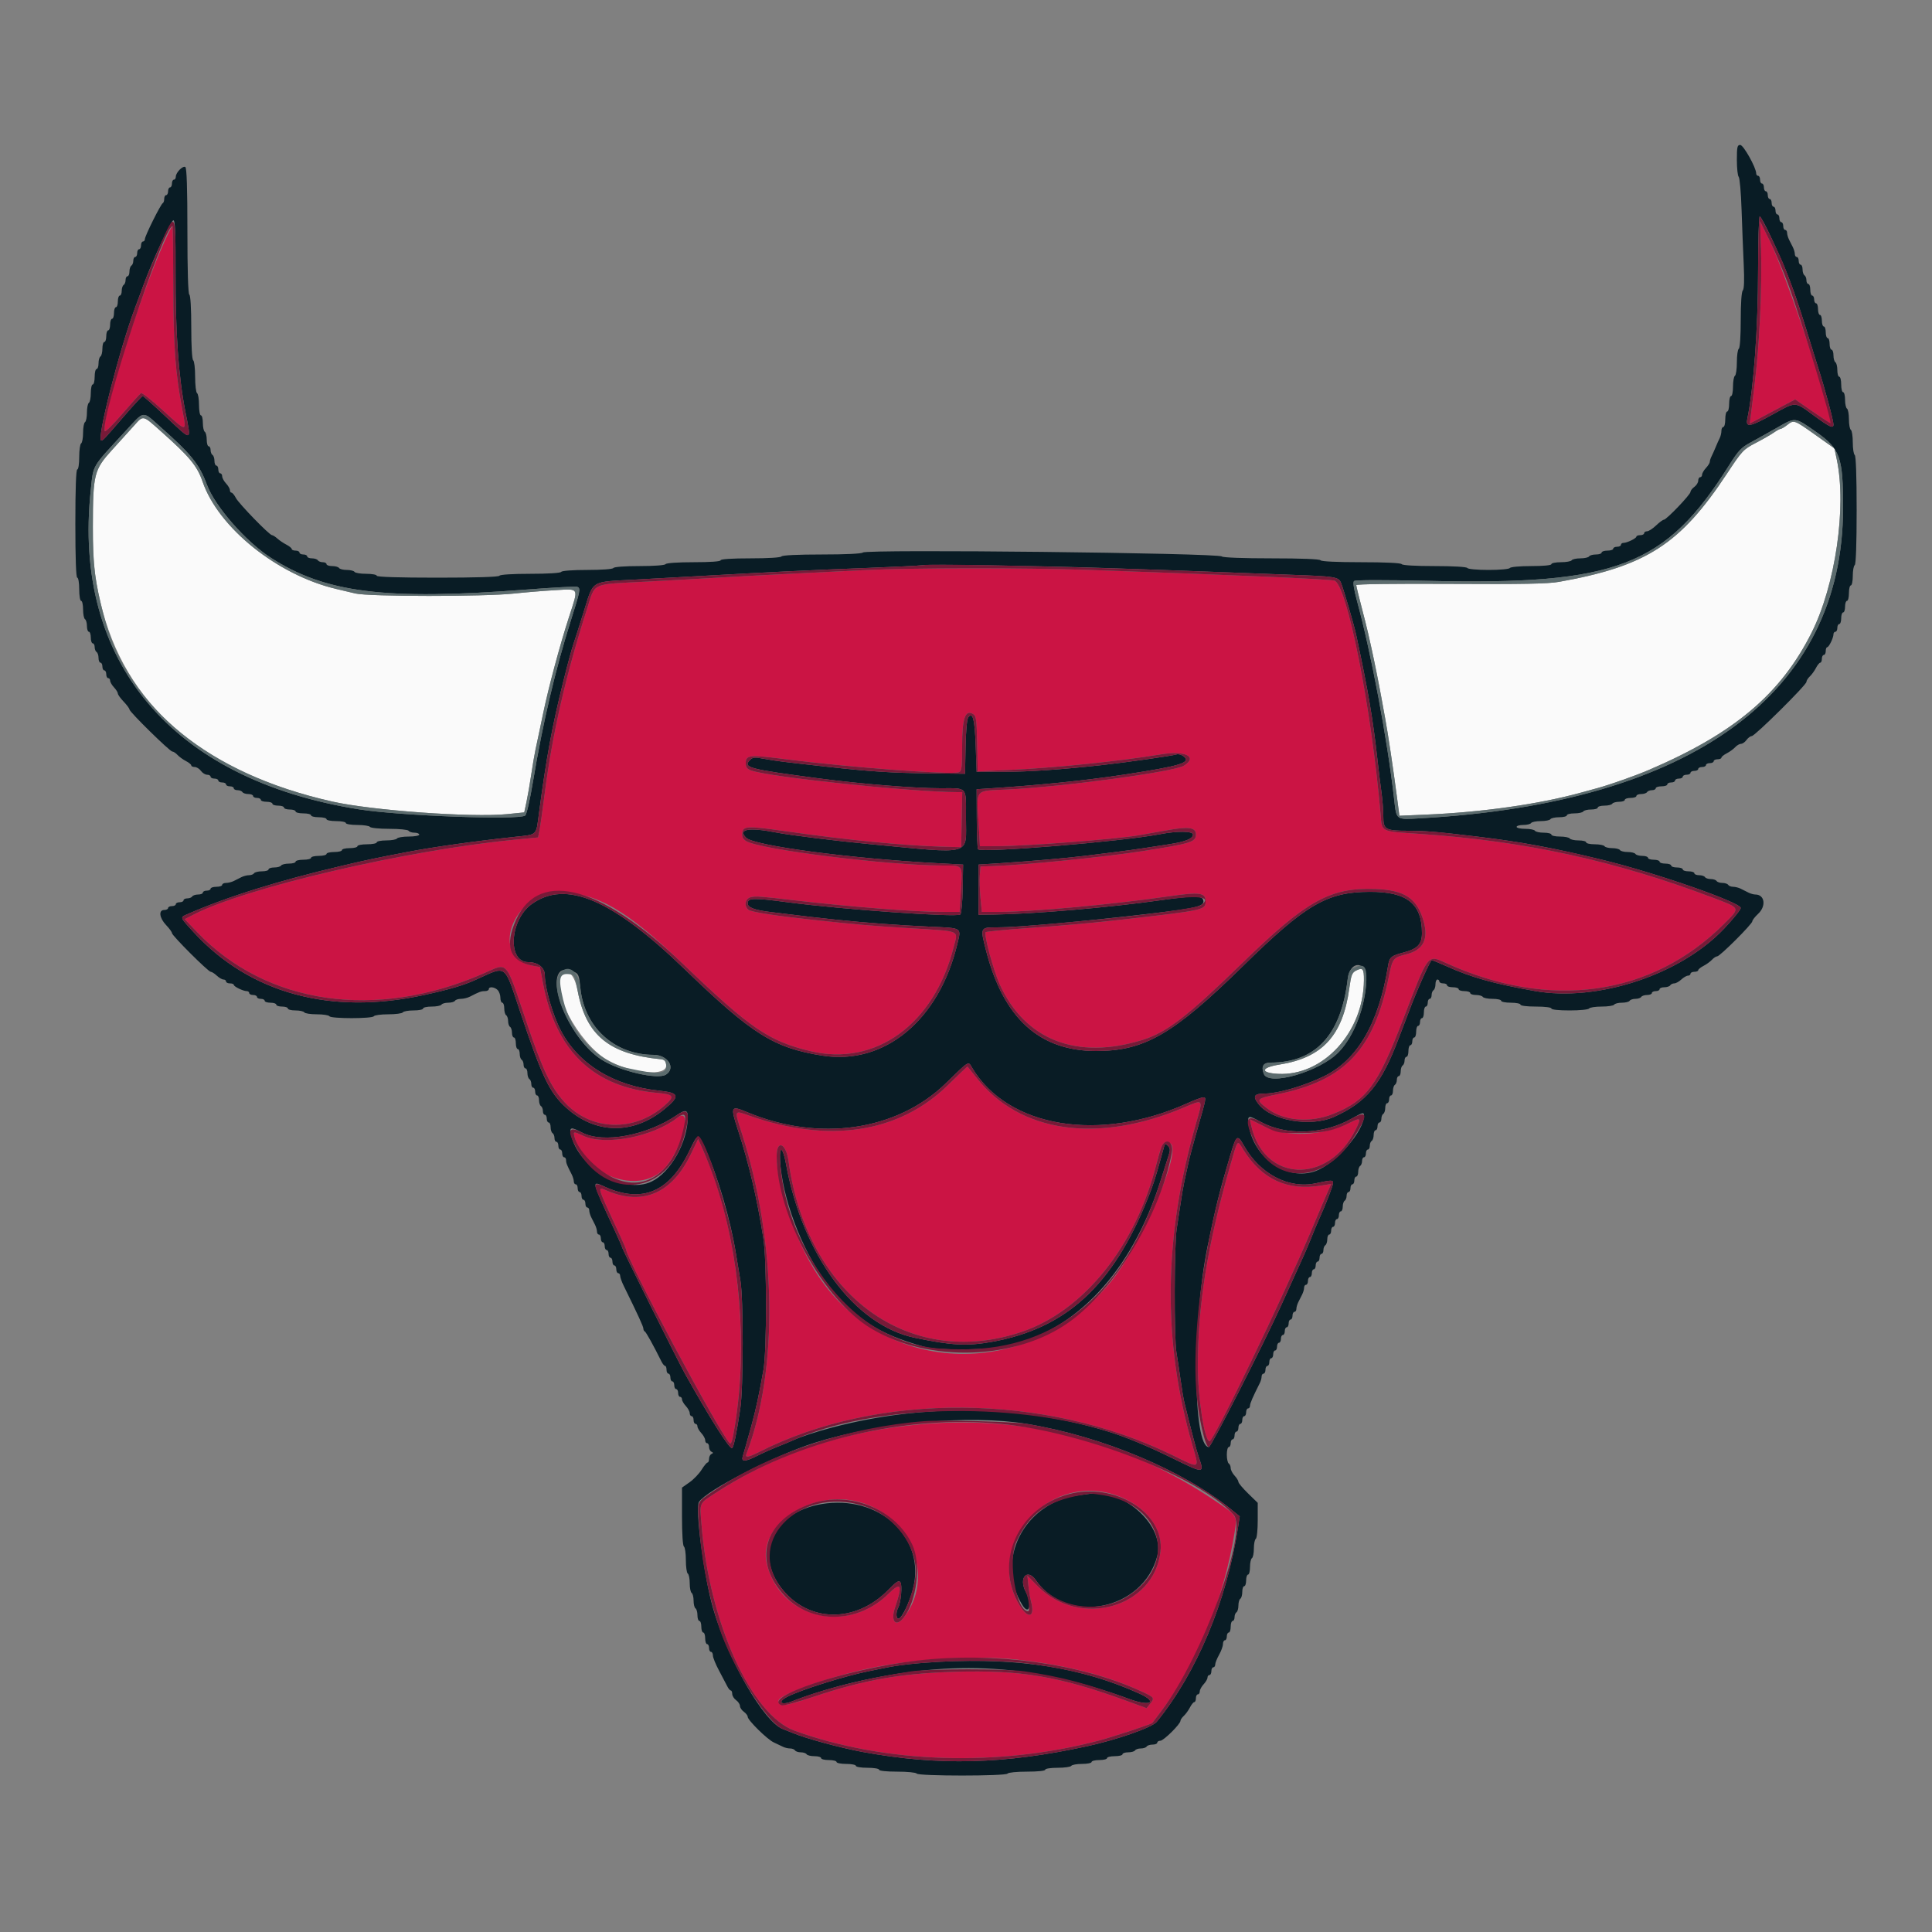 <svg id="svg" version="1.1" xmlns="http://www.w3.org/2000/svg" xmlns:xlink="http://www.w3.org/1999/xlink" width="400" height="400" viewBox="0, 0, 400,400"><rect x="0" y="0" width="400" height="400" fill="#808080" stroke="none"/><g id="svgg"><path id="path0" d="M27.773 88.100 C 26.937 89.035,24.892 91.297,23.227 93.126 C 19.470 97.255,19.242 98.159,19.226 109.000 C 19.215 116.183,19.502 119.069,20.778 124.600 C 25.705 145.967,41.886 159.902,68.800 165.954 C 76.992 167.797,97.695 169.287,104.970 168.558 L 108.539 168.200 109.009 166.000 C 109.268 164.790,109.705 162.270,109.982 160.400 C 110.258 158.530,110.656 156.190,110.867 155.200 C 111.077 154.210,111.404 152.680,111.592 151.800 C 111.781 150.920,112.158 149.120,112.431 147.800 C 113.545 142.404,115.885 133.670,117.781 127.826 C 119.831 121.507,120.032 121.899,114.900 122.190 C 112.535 122.325,108.710 122.639,106.400 122.890 C 100.311 123.549,76.401 123.542,73.600 122.880 C 72.390 122.593,70.590 122.168,69.600 121.934 C 57.435 119.061,45.233 109.266,41.949 99.738 C 40.818 96.454,39.317 94.638,33.326 89.300 C 29.498 85.889,29.709 85.934,27.773 88.100 M370.000 88.000 C 369.450 88.430,368.848 88.786,368.662 88.791 C 368.476 88.796,367.846 89.138,367.262 89.552 C 366.678 89.965,364.990 90.933,363.510 91.703 C 360.933 93.043,360.684 93.308,357.556 98.051 C 347.904 112.687,340.854 117.233,322.800 120.463 C 320.498 120.875,315.263 120.974,300.300 120.889 C 288.924 120.824,280.800 120.927,280.800 121.137 C 280.800 121.335,281.267 123.276,281.837 125.449 C 282.407 127.622,283.055 130.210,283.276 131.200 C 283.498 132.190,283.819 133.630,283.991 134.400 C 284.517 136.757,285.580 142.068,286.032 144.600 C 286.268 145.920,286.612 147.810,286.796 148.800 C 287.363 151.840,288.486 159.344,289.242 165.148 L 289.730 168.897 295.365 168.654 C 306.905 168.156,318.571 166.501,327.186 164.138 C 328.404 163.804,329.940 163.385,330.600 163.206 C 333.249 162.489,338.538 160.624,341.400 159.398 C 359.061 151.834,368.690 143.707,375.077 130.974 C 380.015 121.132,382.363 104.956,380.283 95.118 L 379.800 92.837 375.829 90.018 C 371.433 86.899,371.416 86.893,370.000 88.000 M280.778 200.935 C 279.931 201.356,279.741 201.850,279.360 204.611 C 278.009 214.407,273.806 218.993,264.878 220.414 C 261.015 221.030,260.857 222.128,264.604 222.328 C 273.951 222.827,282.312 213.703,282.386 202.924 C 282.402 200.559,282.153 200.251,280.778 200.935 M116.286 201.848 C 113.655 204.478,119.764 215.948,125.625 219.383 C 130.627 222.314,138.214 222.987,137.924 220.473 C 137.830 219.661,137.557 219.376,136.800 219.302 C 126.146 218.262,121.364 214.347,119.614 205.235 C 118.957 201.815,117.649 200.484,116.286 201.848 " stroke="none" fill="#fafafa" fill-rule="evenodd"></path><path id="path1" d="M359.600 33.120 C 359.600 34.836,359.771 36.411,359.980 36.620 C 360.189 36.829,360.456 39.880,360.573 43.400 C 360.691 46.920,360.891 52.030,361.018 54.756 C 361.170 58.017,361.104 59.856,360.824 60.136 C 360.565 60.395,360.400 62.774,360.400 66.256 C 360.400 69.623,360.236 72.054,360.000 72.200 C 359.780 72.336,359.600 73.596,359.600 75.000 C 359.600 76.404,359.420 77.664,359.200 77.800 C 358.980 77.936,358.800 78.937,358.800 80.024 C 358.800 81.111,358.620 82.000,358.400 82.000 C 358.180 82.000,358.000 82.720,358.000 83.600 C 358.000 84.480,357.820 85.200,357.600 85.200 C 357.380 85.200,357.200 85.920,357.200 86.800 C 357.200 87.680,357.020 88.400,356.800 88.400 C 356.580 88.400,356.400 88.762,356.400 89.205 C 356.400 89.648,356.241 90.323,356.047 90.705 C 355.852 91.087,355.471 91.940,355.200 92.600 C 354.929 93.260,354.548 94.113,354.353 94.495 C 354.159 94.877,354.000 95.379,354.000 95.611 C 354.000 95.843,353.640 96.420,353.200 96.892 C 352.760 97.364,352.400 97.987,352.400 98.275 C 352.400 98.564,352.220 98.800,352.000 98.800 C 351.780 98.800,351.600 99.120,351.600 99.512 C 351.600 99.903,351.240 100.483,350.800 100.800 C 350.360 101.117,350.000 101.586,350.000 101.842 C 350.000 102.398,345.022 107.600,344.490 107.600 C 344.286 107.600,343.554 108.140,342.863 108.800 C 342.172 109.460,341.336 110.000,341.004 110.000 C 340.672 110.000,340.400 110.180,340.400 110.400 C 340.400 110.620,340.040 110.800,339.600 110.800 C 339.160 110.800,338.799 110.935,338.797 111.100 C 338.793 111.459,336.856 112.400,336.120 112.400 C 335.834 112.400,335.600 112.580,335.600 112.800 C 335.600 113.020,335.240 113.200,334.800 113.200 C 334.360 113.200,334.000 113.380,334.000 113.600 C 334.000 113.820,333.460 114.000,332.800 114.000 C 332.140 114.000,331.600 114.180,331.600 114.400 C 331.600 114.620,331.071 114.800,330.424 114.800 C 329.777 114.800,329.136 114.980,329.000 115.200 C 328.864 115.420,328.054 115.600,327.200 115.600 C 326.346 115.600,325.536 115.780,325.400 116.000 C 325.264 116.220,324.263 116.400,323.176 116.400 C 322.089 116.400,321.200 116.580,321.200 116.800 C 321.200 117.041,319.541 117.200,317.024 117.200 C 314.671 117.200,312.739 117.375,312.600 117.600 C 312.461 117.825,310.537 118.000,308.200 118.000 C 305.863 118.000,303.939 117.825,303.800 117.600 C 303.651 117.360,300.937 117.200,297.000 117.200 C 293.063 117.200,290.349 117.040,290.200 116.800 C 290.048 116.555,286.804 116.400,281.800 116.400 C 276.796 116.400,273.552 116.245,273.400 116.000 C 273.246 115.751,269.423 115.600,263.256 115.600 C 257.392 115.600,253.202 115.442,252.972 115.212 C 252.244 114.484,179.358 113.682,178.646 114.394 C 178.398 114.642,175.089 114.800,170.144 114.800 C 165.177 114.800,161.952 114.955,161.800 115.200 C 161.652 115.439,159.063 115.600,155.376 115.600 C 151.525 115.600,149.200 115.751,149.200 116.000 C 149.200 116.248,147.075 116.400,143.624 116.400 C 140.337 116.400,137.946 116.564,137.800 116.800 C 137.656 117.033,135.404 117.200,132.400 117.200 C 129.396 117.200,127.144 117.367,127.000 117.600 C 126.856 117.833,124.604 118.000,121.600 118.000 C 118.596 118.000,116.344 118.167,116.200 118.400 C 116.053 118.639,113.470 118.800,109.800 118.800 C 106.130 118.800,103.547 118.961,103.400 119.200 C 103.244 119.453,98.529 119.600,90.576 119.600 C 82.459 119.600,78.000 119.458,78.000 119.200 C 78.000 118.980,77.021 118.800,75.824 118.800 C 74.627 118.800,73.536 118.620,73.400 118.400 C 73.264 118.180,72.544 118.000,71.800 118.000 C 71.056 118.000,70.336 117.820,70.200 117.600 C 70.064 117.380,69.423 117.200,68.776 117.200 C 68.129 117.200,67.600 117.020,67.600 116.800 C 67.600 116.580,67.251 116.400,66.824 116.400 C 66.397 116.400,65.936 116.220,65.800 116.000 C 65.664 115.780,65.113 115.600,64.576 115.600 C 64.039 115.600,63.600 115.420,63.600 115.200 C 63.600 114.980,63.240 114.800,62.800 114.800 C 62.360 114.800,62.000 114.620,62.000 114.400 C 62.000 114.180,61.640 114.000,61.200 114.000 C 60.760 114.000,60.400 113.850,60.400 113.668 C 60.400 113.485,59.905 113.080,59.300 112.768 C 58.695 112.455,57.851 111.885,57.425 111.500 C 56.998 111.115,56.501 110.800,56.319 110.800 C 55.782 110.800,49.451 104.281,48.832 103.092 C 48.520 102.491,48.115 102.000,47.932 102.000 C 47.750 102.000,47.600 101.764,47.600 101.475 C 47.600 101.187,47.240 100.564,46.800 100.092 C 46.360 99.620,46.000 98.956,46.000 98.617 C 46.000 98.278,45.820 98.000,45.600 98.000 C 45.380 98.000,45.200 97.640,45.200 97.200 C 45.200 96.760,45.020 96.400,44.800 96.400 C 44.580 96.400,44.400 95.961,44.400 95.424 C 44.400 94.887,44.220 94.336,44.000 94.200 C 43.780 94.064,43.600 93.603,43.600 93.176 C 43.600 92.749,43.420 92.400,43.200 92.400 C 42.980 92.400,42.800 91.781,42.800 91.024 C 42.800 90.267,42.620 89.536,42.400 89.400 C 42.180 89.264,42.000 88.443,42.000 87.576 C 42.000 86.709,41.820 86.000,41.600 86.000 C 41.380 86.000,41.200 85.021,41.200 83.824 C 41.200 82.627,41.020 81.536,40.800 81.400 C 40.580 81.264,40.400 79.734,40.400 78.000 C 40.400 76.266,40.220 74.736,40.000 74.600 C 39.760 74.451,39.600 71.737,39.600 67.800 C 39.600 63.863,39.440 61.149,39.200 61.000 C 38.947 60.843,38.800 56.004,38.800 47.800 C 38.800 38.982,38.663 34.762,38.369 34.581 C 37.845 34.257,36.400 35.727,36.400 36.583 C 36.400 36.922,36.220 37.200,36.000 37.200 C 35.780 37.200,35.600 37.560,35.600 38.000 C 35.600 38.440,35.420 38.800,35.200 38.800 C 34.980 38.800,34.800 39.160,34.800 39.600 C 34.800 40.040,34.620 40.400,34.400 40.400 C 34.180 40.400,34.000 40.745,34.000 41.167 C 34.000 41.588,33.863 41.993,33.696 42.067 C 33.288 42.246,29.993 48.867,29.997 49.500 C 29.999 49.775,29.820 50.000,29.600 50.000 C 29.380 50.000,29.200 50.360,29.200 50.800 C 29.200 51.240,29.020 51.600,28.800 51.600 C 28.580 51.600,28.400 51.960,28.400 52.400 C 28.400 52.840,28.220 53.200,28.000 53.200 C 27.780 53.200,27.600 53.549,27.600 53.976 C 27.600 54.403,27.420 54.864,27.200 55.000 C 26.980 55.136,26.800 55.687,26.800 56.224 C 26.800 56.761,26.620 57.200,26.400 57.200 C 26.180 57.200,26.000 57.549,26.000 57.976 C 26.000 58.403,25.820 58.864,25.600 59.000 C 25.380 59.136,25.200 59.687,25.200 60.224 C 25.200 60.761,25.020 61.200,24.800 61.200 C 24.580 61.200,24.400 61.740,24.400 62.400 C 24.400 63.060,24.220 63.600,24.000 63.600 C 23.780 63.600,23.600 64.140,23.600 64.800 C 23.600 65.460,23.420 66.000,23.200 66.000 C 22.980 66.000,22.800 66.540,22.800 67.200 C 22.800 67.860,22.620 68.400,22.400 68.400 C 22.180 68.400,22.000 68.940,22.000 69.600 C 22.000 70.260,21.820 70.800,21.600 70.800 C 21.380 70.800,21.200 71.419,21.200 72.176 C 21.200 72.933,21.020 73.664,20.800 73.800 C 20.580 73.936,20.400 74.577,20.400 75.224 C 20.400 75.871,20.220 76.400,20.000 76.400 C 19.780 76.400,19.600 77.120,19.600 78.000 C 19.600 78.880,19.420 79.600,19.200 79.600 C 18.980 79.600,18.800 80.399,18.800 81.376 C 18.800 82.353,18.620 83.264,18.400 83.400 C 18.180 83.536,18.000 84.436,18.000 85.400 C 18.000 86.364,17.820 87.264,17.600 87.400 C 17.380 87.536,17.200 88.526,17.200 89.600 C 17.200 90.674,17.020 91.664,16.800 91.800 C 16.580 91.936,16.400 93.207,16.400 94.624 C 16.400 96.075,16.225 97.200,16.000 97.200 C 15.743 97.200,15.600 101.200,15.600 108.400 C 15.600 115.600,15.743 119.600,16.000 119.600 C 16.222 119.600,16.400 120.667,16.400 122.000 C 16.400 123.333,16.578 124.400,16.800 124.400 C 17.020 124.400,17.200 125.199,17.200 126.176 C 17.200 127.153,17.380 128.064,17.600 128.200 C 17.820 128.336,18.000 128.977,18.000 129.624 C 18.000 130.271,18.180 130.800,18.400 130.800 C 18.620 130.800,18.800 131.340,18.800 132.000 C 18.800 132.660,18.980 133.200,19.200 133.200 C 19.420 133.200,19.600 133.549,19.600 133.976 C 19.600 134.403,19.780 134.864,20.000 135.000 C 20.220 135.136,20.400 135.687,20.400 136.224 C 20.400 136.761,20.580 137.200,20.800 137.200 C 21.020 137.200,21.200 137.560,21.200 138.000 C 21.200 138.440,21.380 138.800,21.600 138.800 C 21.820 138.800,22.000 139.160,22.000 139.600 C 22.000 140.040,22.180 140.400,22.400 140.400 C 22.620 140.400,22.800 140.636,22.800 140.925 C 22.800 141.213,23.160 141.836,23.600 142.308 C 24.040 142.780,24.400 143.356,24.400 143.587 C 24.400 143.818,24.940 144.572,25.600 145.263 C 26.260 145.954,26.800 146.681,26.800 146.880 C 26.800 147.387,35.167 155.600,35.683 155.600 C 35.916 155.600,36.397 155.916,36.753 156.303 C 37.109 156.689,37.895 157.260,38.500 157.570 C 39.105 157.881,39.600 158.285,39.600 158.468 C 39.600 158.650,39.920 158.800,40.312 158.800 C 40.703 158.800,41.283 159.160,41.600 159.600 C 41.917 160.040,42.497 160.400,42.888 160.400 C 43.280 160.400,43.600 160.580,43.600 160.800 C 43.600 161.020,43.960 161.200,44.400 161.200 C 44.840 161.200,45.200 161.380,45.200 161.600 C 45.200 161.820,45.560 162.000,46.000 162.000 C 46.440 162.000,46.800 162.180,46.800 162.400 C 46.800 162.620,47.160 162.800,47.600 162.800 C 48.040 162.800,48.400 162.980,48.400 163.200 C 48.400 163.420,48.749 163.600,49.176 163.600 C 49.603 163.600,50.064 163.780,50.200 164.000 C 50.336 164.220,50.887 164.400,51.424 164.400 C 51.961 164.400,52.400 164.580,52.400 164.800 C 52.400 165.020,52.760 165.200,53.200 165.200 C 53.640 165.200,54.000 165.380,54.000 165.600 C 54.000 165.820,54.540 166.000,55.200 166.000 C 55.860 166.000,56.400 166.180,56.400 166.400 C 56.400 166.620,56.940 166.800,57.600 166.800 C 58.260 166.800,58.800 166.980,58.800 167.200 C 58.800 167.420,59.340 167.600,60.000 167.600 C 60.660 167.600,61.200 167.780,61.200 168.000 C 61.200 168.220,61.920 168.400,62.800 168.400 C 63.680 168.400,64.400 168.580,64.400 168.800 C 64.400 169.020,65.120 169.200,66.000 169.200 C 66.880 169.200,67.600 169.380,67.600 169.600 C 67.600 169.820,68.500 170.000,69.600 170.000 C 70.700 170.000,71.600 170.180,71.600 170.400 C 71.600 170.622,72.659 170.800,73.976 170.800 C 75.283 170.800,76.464 170.980,76.600 171.200 C 76.736 171.421,78.530 171.600,80.600 171.600 C 82.670 171.600,84.464 171.779,84.600 172.000 C 84.736 172.220,85.287 172.400,85.824 172.400 C 86.361 172.400,86.800 172.580,86.800 172.800 C 86.800 173.020,85.821 173.200,84.624 173.200 C 83.427 173.200,82.336 173.380,82.200 173.600 C 82.064 173.820,81.063 174.000,79.976 174.000 C 78.889 174.000,78.000 174.180,78.000 174.400 C 78.000 174.620,77.100 174.800,76.000 174.800 C 74.900 174.800,74.000 174.980,74.000 175.200 C 74.000 175.420,73.280 175.600,72.400 175.600 C 71.520 175.600,70.800 175.780,70.800 176.000 C 70.800 176.220,70.080 176.400,69.200 176.400 C 68.320 176.400,67.600 176.580,67.600 176.800 C 67.600 177.020,66.880 177.200,66.000 177.200 C 65.120 177.200,64.400 177.380,64.400 177.600 C 64.400 177.820,63.680 178.000,62.800 178.000 C 61.920 178.000,61.200 178.180,61.200 178.400 C 61.200 178.620,60.581 178.800,59.824 178.800 C 59.067 178.800,58.336 178.980,58.200 179.200 C 58.064 179.420,57.423 179.600,56.776 179.600 C 56.129 179.600,55.600 179.780,55.600 180.000 C 55.600 180.220,54.981 180.400,54.224 180.400 C 53.467 180.400,52.736 180.580,52.600 180.800 C 52.464 181.020,52.001 181.200,51.571 181.200 C 51.141 181.200,50.432 181.380,49.995 181.600 C 49.558 181.820,48.842 182.180,48.405 182.400 C 47.968 182.620,47.248 182.800,46.805 182.800 C 46.362 182.800,46.000 182.980,46.000 183.200 C 46.000 183.420,45.460 183.600,44.800 183.600 C 44.140 183.600,43.600 183.780,43.600 184.000 C 43.600 184.220,43.240 184.400,42.800 184.400 C 42.360 184.400,42.000 184.580,42.000 184.800 C 42.000 185.020,41.561 185.200,41.024 185.200 C 40.487 185.200,39.936 185.380,39.800 185.600 C 39.664 185.820,39.203 186.000,38.776 186.000 C 38.349 186.000,38.000 186.180,38.000 186.400 C 38.000 186.620,37.640 186.800,37.200 186.800 C 36.760 186.800,36.400 186.980,36.400 187.200 C 36.400 187.420,36.040 187.600,35.600 187.600 C 35.160 187.600,34.800 187.780,34.800 188.000 C 34.800 188.220,34.440 188.400,34.000 188.400 C 32.778 188.400,32.990 190.061,34.400 191.537 C 35.060 192.228,35.600 192.967,35.600 193.181 C 35.600 193.696,43.116 201.200,43.632 201.200 C 43.853 201.200,44.420 201.560,44.892 202.000 C 45.364 202.440,45.987 202.800,46.275 202.800 C 46.564 202.800,46.800 202.980,46.800 203.200 C 46.800 203.420,47.160 203.600,47.600 203.600 C 48.040 203.600,48.401 203.735,48.403 203.900 C 48.407 204.259,50.344 205.200,51.080 205.200 C 51.366 205.200,51.600 205.380,51.600 205.600 C 51.600 205.820,51.960 206.000,52.400 206.000 C 52.840 206.000,53.200 206.180,53.200 206.400 C 53.200 206.620,53.560 206.800,54.000 206.800 C 54.440 206.800,54.800 206.980,54.800 207.200 C 54.800 207.420,55.340 207.600,56.000 207.600 C 56.660 207.600,57.200 207.780,57.200 208.000 C 57.200 208.220,57.740 208.400,58.400 208.400 C 59.060 208.400,59.600 208.580,59.600 208.800 C 59.600 209.020,60.309 209.200,61.176 209.200 C 62.043 209.200,62.864 209.380,63.000 209.600 C 63.136 209.820,64.306 210.000,65.600 210.000 C 66.894 210.000,68.064 210.180,68.200 210.400 C 68.526 210.927,77.074 210.927,77.400 210.400 C 77.536 210.180,78.886 210.000,80.400 210.000 C 81.914 210.000,83.264 209.820,83.400 209.600 C 83.536 209.380,84.537 209.200,85.624 209.200 C 86.711 209.200,87.600 209.020,87.600 208.800 C 87.600 208.580,88.399 208.400,89.376 208.400 C 90.353 208.400,91.264 208.220,91.400 208.000 C 91.536 207.780,92.166 207.600,92.800 207.600 C 93.434 207.600,94.064 207.420,94.200 207.200 C 94.336 206.980,94.889 206.800,95.429 206.800 C 95.969 206.800,96.813 206.592,97.305 206.338 C 99.231 205.342,99.617 205.200,100.395 205.200 C 100.838 205.200,101.200 205.020,101.200 204.800 C 101.200 204.206,102.373 204.316,103.029 204.971 C 103.343 205.286,103.600 206.006,103.600 206.571 C 103.600 207.137,103.780 207.600,104.000 207.600 C 104.220 207.600,104.400 208.129,104.400 208.776 C 104.400 209.423,104.580 210.064,104.800 210.200 C 105.020 210.336,105.200 210.876,105.200 211.400 C 105.200 211.924,105.380 212.464,105.600 212.600 C 105.820 212.736,106.000 213.287,106.000 213.824 C 106.000 214.361,106.180 214.800,106.400 214.800 C 106.620 214.800,106.800 215.340,106.800 216.000 C 106.800 216.660,106.980 217.200,107.200 217.200 C 107.420 217.200,107.600 217.639,107.600 218.176 C 107.600 218.713,107.780 219.264,108.000 219.400 C 108.220 219.536,108.400 219.997,108.400 220.424 C 108.400 220.851,108.580 221.200,108.800 221.200 C 109.020 221.200,109.200 221.639,109.200 222.176 C 109.200 222.713,109.380 223.264,109.600 223.400 C 109.820 223.536,110.000 223.997,110.000 224.424 C 110.000 224.851,110.180 225.200,110.400 225.200 C 110.620 225.200,110.800 225.560,110.800 226.000 C 110.800 226.440,110.980 226.800,111.200 226.800 C 111.420 226.800,111.600 227.239,111.600 227.776 C 111.600 228.313,111.780 228.864,112.000 229.000 C 112.220 229.136,112.400 229.597,112.400 230.024 C 112.400 230.451,112.580 230.800,112.800 230.800 C 113.020 230.800,113.200 231.160,113.200 231.600 C 113.200 232.040,113.380 232.400,113.600 232.400 C 113.820 232.400,114.000 232.839,114.000 233.376 C 114.000 233.913,114.180 234.464,114.400 234.600 C 114.620 234.736,114.800 235.197,114.800 235.624 C 114.800 236.051,114.980 236.400,115.200 236.400 C 115.420 236.400,115.600 236.760,115.600 237.200 C 115.600 237.640,115.780 238.000,116.000 238.000 C 116.220 238.000,116.400 238.360,116.400 238.800 C 116.400 239.240,116.580 239.600,116.800 239.600 C 117.020 239.600,117.200 239.872,117.200 240.205 C 117.200 240.793,117.367 241.218,118.338 243.095 C 118.592 243.587,118.800 244.262,118.800 244.595 C 118.800 244.928,118.980 245.200,119.200 245.200 C 119.420 245.200,119.600 245.560,119.600 246.000 C 119.600 246.440,119.780 246.800,120.000 246.800 C 120.220 246.800,120.400 247.160,120.400 247.600 C 120.400 248.040,120.580 248.400,120.800 248.400 C 121.020 248.400,121.200 248.760,121.200 249.200 C 121.200 249.640,121.380 250.000,121.600 250.000 C 121.820 250.000,122.000 250.272,122.000 250.605 C 122.000 250.938,122.180 251.568,122.400 252.005 C 122.620 252.442,122.980 253.158,123.200 253.595 C 123.420 254.032,123.600 254.662,123.600 254.995 C 123.600 255.328,123.780 255.600,124.000 255.600 C 124.220 255.600,124.400 255.960,124.400 256.400 C 124.400 256.840,124.580 257.200,124.800 257.200 C 125.020 257.200,125.200 257.560,125.200 258.000 C 125.200 258.440,125.380 258.800,125.600 258.800 C 125.820 258.800,126.000 259.160,126.000 259.600 C 126.000 260.040,126.180 260.400,126.400 260.400 C 126.620 260.400,126.800 260.760,126.800 261.200 C 126.800 261.640,126.980 262.000,127.200 262.000 C 127.420 262.000,127.600 262.360,127.600 262.800 C 127.600 263.240,127.780 263.600,128.000 263.600 C 128.220 263.600,128.400 263.853,128.400 264.162 C 128.400 264.471,128.740 265.416,129.155 266.262 C 132.108 272.273,133.206 274.661,133.203 275.067 C 133.201 275.323,133.335 275.593,133.500 275.667 C 133.755 275.780,135.291 278.550,136.954 281.897 C 137.199 282.390,137.535 282.795,137.700 282.797 C 137.865 282.799,138.000 283.160,138.000 283.600 C 138.000 284.040,138.180 284.400,138.400 284.400 C 138.620 284.400,138.800 284.760,138.800 285.200 C 138.800 285.640,138.980 286.000,139.200 286.000 C 139.420 286.000,139.600 286.360,139.600 286.800 C 139.600 287.240,139.780 287.600,140.000 287.600 C 140.220 287.600,140.400 287.960,140.400 288.400 C 140.400 288.840,140.580 289.200,140.800 289.200 C 141.020 289.200,141.200 289.436,141.200 289.725 C 141.200 290.013,141.560 290.636,142.000 291.108 C 142.440 291.580,142.800 292.244,142.800 292.583 C 142.800 292.922,142.980 293.200,143.200 293.200 C 143.420 293.200,143.600 293.560,143.600 294.000 C 143.600 294.440,143.780 294.800,144.000 294.800 C 144.220 294.800,144.400 295.036,144.400 295.325 C 144.400 295.613,144.760 296.236,145.200 296.708 C 145.640 297.180,146.000 297.844,146.000 298.183 C 146.000 298.522,146.180 298.800,146.400 298.800 C 146.620 298.800,146.800 299.145,146.800 299.567 C 146.800 299.988,147.025 300.438,147.300 300.567 C 147.700 300.753,147.700 300.847,147.300 301.033 C 147.025 301.162,146.800 301.612,146.800 302.033 C 146.800 302.455,146.662 302.800,146.494 302.800 C 146.326 302.800,145.768 303.475,145.253 304.300 C 144.738 305.125,143.616 306.293,142.759 306.896 L 141.200 307.992 141.200 313.973 C 141.200 317.528,141.362 320.053,141.600 320.200 C 141.820 320.336,142.000 321.596,142.000 323.000 C 142.000 324.404,142.180 325.664,142.400 325.800 C 142.620 325.936,142.800 326.836,142.800 327.800 C 142.800 328.764,142.980 329.664,143.200 329.800 C 143.420 329.936,143.600 330.656,143.600 331.400 C 143.600 332.144,143.780 332.864,144.000 333.000 C 144.220 333.136,144.400 333.777,144.400 334.424 C 144.400 335.071,144.580 335.600,144.800 335.600 C 145.020 335.600,145.200 336.140,145.200 336.800 C 145.200 337.460,145.380 338.000,145.600 338.000 C 145.820 338.000,146.000 338.540,146.000 339.200 C 146.000 339.860,146.180 340.400,146.400 340.400 C 146.620 340.400,146.800 340.760,146.800 341.200 C 146.800 341.640,146.980 342.000,147.200 342.000 C 147.420 342.000,147.600 342.342,147.600 342.759 C 147.600 343.177,148.166 344.572,148.859 345.859 C 149.551 347.147,150.316 348.604,150.559 349.097 C 150.801 349.590,151.135 349.995,151.300 349.997 C 151.465 349.999,151.600 350.320,151.600 350.712 C 151.600 351.103,151.960 351.683,152.400 352.000 C 152.840 352.317,153.200 352.857,153.200 353.200 C 153.200 353.543,153.560 354.083,154.000 354.400 C 154.440 354.717,154.800 355.183,154.800 355.435 C 154.800 356.144,158.856 360.134,160.200 360.747 C 160.860 361.047,161.713 361.452,162.095 361.647 C 162.477 361.841,163.141 362.000,163.571 362.000 C 164.001 362.000,164.464 362.180,164.600 362.400 C 164.736 362.620,165.276 362.800,165.800 362.800 C 166.324 362.800,166.864 362.980,167.000 363.200 C 167.136 363.420,167.867 363.600,168.624 363.600 C 169.381 363.600,170.000 363.780,170.000 364.000 C 170.000 364.220,170.720 364.400,171.600 364.400 C 172.480 364.400,173.200 364.580,173.200 364.800 C 173.200 365.020,174.100 365.200,175.200 365.200 C 176.300 365.200,177.200 365.380,177.200 365.600 C 177.200 365.822,178.267 366.000,179.600 366.000 C 180.933 366.000,182.000 366.178,182.000 366.400 C 182.000 366.638,183.525 366.800,185.776 366.800 C 187.863 366.800,189.663 366.979,189.800 367.200 C 190.135 367.742,208.265 367.742,208.600 367.200 C 208.737 366.979,210.537 366.800,212.624 366.800 C 214.875 366.800,216.400 366.638,216.400 366.400 C 216.400 366.175,217.525 366.000,218.976 366.000 C 220.393 366.000,221.664 365.820,221.800 365.600 C 221.936 365.380,222.937 365.200,224.024 365.200 C 225.111 365.200,226.000 365.020,226.000 364.800 C 226.000 364.580,226.720 364.400,227.600 364.400 C 228.480 364.400,229.200 364.220,229.200 364.000 C 229.200 363.780,229.920 363.600,230.800 363.600 C 231.680 363.600,232.400 363.420,232.400 363.200 C 232.400 362.980,232.929 362.800,233.576 362.800 C 234.223 362.800,234.864 362.620,235.000 362.400 C 235.136 362.180,235.676 362.000,236.200 362.000 C 236.724 362.000,237.264 361.820,237.400 361.600 C 237.536 361.380,238.087 361.200,238.624 361.200 C 239.161 361.200,239.600 361.020,239.600 360.800 C 239.600 360.580,239.888 360.400,240.240 360.400 C 240.914 360.400,244.400 356.950,244.400 356.283 C 244.400 356.069,244.716 355.603,245.103 355.247 C 245.489 354.891,246.060 354.105,246.370 353.500 C 246.681 352.895,247.085 352.400,247.268 352.400 C 247.450 352.400,247.600 352.040,247.600 351.600 C 247.600 351.160,247.780 350.800,248.000 350.800 C 248.220 350.800,248.400 350.522,248.400 350.183 C 248.400 349.844,248.760 349.180,249.200 348.708 C 249.640 348.236,250.000 347.613,250.000 347.325 C 250.000 347.036,250.180 346.800,250.400 346.800 C 250.620 346.800,250.800 346.440,250.800 346.000 C 250.800 345.560,250.980 345.200,251.200 345.200 C 251.420 345.200,251.600 344.935,251.600 344.612 C 251.600 344.289,251.960 343.383,252.400 342.600 C 252.840 341.817,253.200 340.821,253.200 340.388 C 253.200 339.955,253.380 339.600,253.600 339.600 C 253.820 339.600,254.000 339.240,254.000 338.800 C 254.000 338.360,254.180 338.000,254.400 338.000 C 254.620 338.000,254.800 337.460,254.800 336.800 C 254.800 336.140,254.980 335.600,255.200 335.600 C 255.420 335.600,255.600 335.251,255.600 334.824 C 255.600 334.397,255.780 333.936,256.000 333.800 C 256.220 333.664,256.400 333.034,256.400 332.400 C 256.400 331.766,256.580 331.136,256.800 331.000 C 257.020 330.864,257.200 330.223,257.200 329.576 C 257.200 328.929,257.380 328.400,257.600 328.400 C 257.820 328.400,258.000 327.860,258.000 327.200 C 258.000 326.540,258.180 326.000,258.400 326.000 C 258.620 326.000,258.800 325.291,258.800 324.424 C 258.800 323.557,258.980 322.736,259.200 322.600 C 259.420 322.464,259.600 321.564,259.600 320.600 C 259.600 319.636,259.780 318.736,260.000 318.600 C 260.220 318.464,260.400 316.732,260.400 314.750 L 260.400 311.148 258.400 309.200 C 257.300 308.129,256.400 307.053,256.400 306.809 C 256.400 306.566,256.040 305.980,255.600 305.508 C 255.160 305.036,254.800 304.334,254.800 303.948 C 254.800 303.563,254.620 303.136,254.400 303.000 C 254.180 302.864,254.000 302.043,254.000 301.176 C 254.000 300.309,254.180 299.600,254.400 299.600 C 254.620 299.600,254.800 299.240,254.800 298.800 C 254.800 298.360,254.980 298.000,255.200 298.000 C 255.420 298.000,255.600 297.640,255.600 297.200 C 255.600 296.760,255.780 296.400,256.000 296.400 C 256.220 296.400,256.400 296.040,256.400 295.600 C 256.400 295.160,256.580 294.800,256.800 294.800 C 257.020 294.800,257.200 294.440,257.200 294.000 C 257.200 293.560,257.380 293.200,257.600 293.200 C 257.820 293.200,258.000 292.840,258.000 292.400 C 258.000 291.960,258.180 291.600,258.400 291.600 C 258.620 291.600,258.800 291.347,258.800 291.038 C 258.800 290.553,259.352 289.280,260.850 286.305 C 261.043 285.923,261.200 285.338,261.200 285.005 C 261.200 284.672,261.380 284.400,261.600 284.400 C 261.820 284.400,262.000 284.040,262.000 283.600 C 262.000 283.160,262.180 282.800,262.400 282.800 C 262.620 282.800,262.800 282.440,262.800 282.000 C 262.800 281.560,262.980 281.200,263.200 281.200 C 263.420 281.200,263.600 280.840,263.600 280.400 C 263.600 279.960,263.780 279.600,264.000 279.600 C 264.220 279.600,264.400 279.240,264.400 278.800 C 264.400 278.360,264.580 278.000,264.800 278.000 C 265.020 278.000,265.200 277.640,265.200 277.200 C 265.200 276.760,265.380 276.400,265.600 276.400 C 265.820 276.400,266.000 276.040,266.000 275.600 C 266.000 275.160,266.180 274.800,266.400 274.800 C 266.620 274.800,266.800 274.440,266.800 274.000 C 266.800 273.560,266.980 273.200,267.200 273.200 C 267.420 273.200,267.600 272.840,267.600 272.400 C 267.600 271.960,267.780 271.600,268.000 271.600 C 268.220 271.600,268.400 271.328,268.400 270.995 C 268.400 270.662,268.580 270.032,268.800 269.595 C 269.020 269.158,269.380 268.442,269.600 268.005 C 269.820 267.568,270.000 266.938,270.000 266.605 C 270.000 266.272,270.180 266.000,270.400 266.000 C 270.620 266.000,270.800 265.640,270.800 265.200 C 270.800 264.760,270.980 264.400,271.200 264.400 C 271.420 264.400,271.600 264.040,271.600 263.600 C 271.600 263.160,271.780 262.800,272.000 262.800 C 272.220 262.800,272.400 262.440,272.400 262.000 C 272.400 261.560,272.580 261.200,272.800 261.200 C 273.020 261.200,273.200 260.840,273.200 260.400 C 273.200 259.960,273.380 259.600,273.600 259.600 C 273.820 259.600,274.000 259.251,274.000 258.824 C 274.000 258.397,274.180 257.936,274.400 257.800 C 274.620 257.664,274.800 257.113,274.800 256.576 C 274.800 256.039,274.980 255.600,275.200 255.600 C 275.420 255.600,275.600 255.240,275.600 254.800 C 275.600 254.360,275.780 254.000,276.000 254.000 C 276.220 254.000,276.400 253.640,276.400 253.200 C 276.400 252.760,276.580 252.400,276.800 252.400 C 277.020 252.400,277.200 252.040,277.200 251.600 C 277.200 251.160,277.380 250.800,277.600 250.800 C 277.820 250.800,278.000 250.361,278.000 249.824 C 278.000 249.287,278.180 248.736,278.400 248.600 C 278.620 248.464,278.800 248.003,278.800 247.576 C 278.800 247.149,278.980 246.800,279.200 246.800 C 279.420 246.800,279.600 246.440,279.600 246.000 C 279.600 245.560,279.780 245.200,280.000 245.200 C 280.220 245.200,280.400 244.840,280.400 244.400 C 280.400 243.960,280.580 243.600,280.800 243.600 C 281.020 243.600,281.200 243.161,281.200 242.624 C 281.200 242.087,281.380 241.536,281.600 241.400 C 281.820 241.264,282.000 240.803,282.000 240.376 C 282.000 239.949,282.180 239.600,282.400 239.600 C 282.620 239.600,282.800 239.240,282.800 238.800 C 282.800 238.360,282.980 238.000,283.200 238.000 C 283.420 238.000,283.600 237.651,283.600 237.224 C 283.600 236.797,283.780 236.336,284.000 236.200 C 284.220 236.064,284.400 235.513,284.400 234.976 C 284.400 234.439,284.580 234.000,284.800 234.000 C 285.020 234.000,285.200 233.640,285.200 233.200 C 285.200 232.760,285.380 232.400,285.600 232.400 C 285.820 232.400,286.000 232.051,286.000 231.624 C 286.000 231.197,286.180 230.736,286.400 230.600 C 286.620 230.464,286.800 229.913,286.800 229.376 C 286.800 228.839,286.980 228.400,287.200 228.400 C 287.420 228.400,287.600 228.040,287.600 227.600 C 287.600 227.160,287.780 226.800,288.000 226.800 C 288.220 226.800,288.400 226.361,288.400 225.824 C 288.400 225.287,288.580 224.736,288.800 224.600 C 289.020 224.464,289.200 224.003,289.200 223.576 C 289.200 223.149,289.380 222.800,289.600 222.800 C 289.820 222.800,290.000 222.361,290.000 221.824 C 290.000 221.287,290.180 220.736,290.400 220.600 C 290.620 220.464,290.800 220.003,290.800 219.576 C 290.800 219.149,290.980 218.800,291.200 218.800 C 291.420 218.800,291.600 218.260,291.600 217.600 C 291.600 216.940,291.780 216.400,292.000 216.400 C 292.220 216.400,292.400 216.040,292.400 215.600 C 292.400 215.160,292.580 214.800,292.800 214.800 C 293.020 214.800,293.200 214.260,293.200 213.600 C 293.200 212.940,293.380 212.400,293.600 212.400 C 293.820 212.400,294.000 212.040,294.000 211.600 C 294.000 211.160,294.180 210.800,294.400 210.800 C 294.620 210.800,294.800 210.260,294.800 209.600 C 294.800 208.940,294.980 208.400,295.200 208.400 C 295.420 208.400,295.600 208.040,295.600 207.600 C 295.600 207.160,295.780 206.800,296.000 206.800 C 296.220 206.800,296.400 206.451,296.400 206.024 C 296.400 205.597,296.580 205.136,296.800 205.000 C 297.020 204.864,297.200 204.313,297.200 203.776 C 297.200 203.239,297.380 202.800,297.600 202.800 C 297.820 202.800,298.000 202.980,298.000 203.200 C 298.000 203.420,298.360 203.600,298.800 203.600 C 299.240 203.600,299.600 203.780,299.600 204.000 C 299.600 204.220,300.140 204.400,300.800 204.400 C 301.460 204.400,302.000 204.580,302.000 204.800 C 302.000 205.020,302.540 205.200,303.200 205.200 C 303.860 205.200,304.400 205.380,304.400 205.600 C 304.400 205.820,304.929 206.000,305.576 206.000 C 306.223 206.000,306.864 206.180,307.000 206.400 C 307.136 206.620,308.047 206.800,309.024 206.800 C 310.001 206.800,310.800 206.980,310.800 207.200 C 310.800 207.420,311.700 207.600,312.800 207.600 C 313.900 207.600,314.800 207.780,314.800 208.000 C 314.800 208.233,316.133 208.400,318.000 208.400 C 319.867 208.400,321.200 208.567,321.200 208.800 C 321.200 209.038,322.725 209.200,324.976 209.200 C 327.063 209.200,328.863 209.021,329.000 208.800 C 329.136 208.580,330.306 208.400,331.600 208.400 C 332.894 208.400,334.064 208.220,334.200 208.000 C 334.336 207.780,335.056 207.600,335.800 207.600 C 336.544 207.600,337.264 207.420,337.400 207.200 C 337.536 206.980,338.076 206.800,338.600 206.800 C 339.124 206.800,339.664 206.620,339.800 206.400 C 339.936 206.180,340.487 206.000,341.024 206.000 C 341.561 206.000,342.000 205.820,342.000 205.600 C 342.000 205.380,342.360 205.200,342.800 205.200 C 343.240 205.200,343.600 205.020,343.600 204.800 C 343.600 204.580,344.039 204.400,344.576 204.400 C 345.113 204.400,345.664 204.220,345.800 204.000 C 345.936 203.780,346.314 203.600,346.640 203.600 C 346.967 203.600,347.620 203.240,348.092 202.800 C 348.564 202.360,349.187 202.000,349.475 202.000 C 349.764 202.000,350.000 201.820,350.000 201.600 C 350.000 201.380,350.360 201.200,350.800 201.200 C 351.240 201.200,351.600 201.050,351.600 200.868 C 351.600 200.685,352.095 200.281,352.700 199.970 C 353.305 199.660,354.091 199.089,354.447 198.703 C 354.803 198.316,355.290 198.000,355.530 198.000 C 356.090 198.000,362.800 191.303,362.800 190.743 C 362.800 190.511,363.340 189.817,364.000 189.200 C 365.722 187.591,365.378 185.200,363.423 185.200 C 363.074 185.200,362.432 185.020,361.995 184.800 C 361.558 184.580,360.842 184.220,360.405 184.000 C 359.968 183.780,359.259 183.600,358.829 183.600 C 358.399 183.600,357.936 183.420,357.800 183.200 C 357.664 182.980,357.124 182.800,356.600 182.800 C 356.076 182.800,355.536 182.620,355.400 182.400 C 355.264 182.180,354.724 182.000,354.200 182.000 C 353.676 182.000,353.136 181.820,353.000 181.600 C 352.864 181.380,352.313 181.200,351.776 181.200 C 351.239 181.200,350.800 181.020,350.800 180.800 C 350.800 180.580,350.260 180.400,349.600 180.400 C 348.940 180.400,348.400 180.220,348.400 180.000 C 348.400 179.780,347.860 179.600,347.200 179.600 C 346.540 179.600,346.000 179.420,346.000 179.200 C 346.000 178.980,345.460 178.800,344.800 178.800 C 344.140 178.800,343.600 178.620,343.600 178.400 C 343.600 178.180,343.060 178.000,342.400 178.000 C 341.740 178.000,341.200 177.820,341.200 177.600 C 341.200 177.380,340.671 177.200,340.024 177.200 C 339.377 177.200,338.736 177.020,338.600 176.800 C 338.464 176.580,337.744 176.400,337.000 176.400 C 336.256 176.400,335.536 176.220,335.400 176.000 C 335.264 175.780,334.544 175.600,333.800 175.600 C 333.056 175.600,332.336 175.420,332.200 175.200 C 332.064 174.980,331.153 174.800,330.176 174.800 C 329.199 174.800,328.400 174.620,328.400 174.400 C 328.400 174.180,327.691 174.000,326.824 174.000 C 325.957 174.000,325.136 173.820,325.000 173.600 C 324.864 173.380,323.953 173.200,322.976 173.200 C 321.999 173.200,321.200 173.020,321.200 172.800 C 321.200 172.580,320.491 172.400,319.624 172.400 C 318.757 172.400,317.936 172.220,317.800 172.000 C 317.664 171.780,316.753 171.600,315.776 171.600 C 314.799 171.600,314.000 171.420,314.000 171.200 C 314.000 170.980,314.619 170.800,315.376 170.800 C 316.133 170.800,316.864 170.620,317.000 170.400 C 317.136 170.180,318.036 170.000,319.000 170.000 C 319.964 170.000,320.864 169.820,321.000 169.600 C 321.136 169.380,321.957 169.200,322.824 169.200 C 323.691 169.200,324.400 169.020,324.400 168.800 C 324.400 168.580,325.109 168.400,325.976 168.400 C 326.843 168.400,327.664 168.220,327.800 168.000 C 327.936 167.780,328.667 167.600,329.424 167.600 C 330.181 167.600,330.800 167.420,330.800 167.200 C 330.800 166.980,331.419 166.800,332.176 166.800 C 332.933 166.800,333.664 166.620,333.800 166.400 C 333.936 166.180,334.577 166.000,335.224 166.000 C 335.871 166.000,336.400 165.820,336.400 165.600 C 336.400 165.380,336.940 165.200,337.600 165.200 C 338.260 165.200,338.800 165.020,338.800 164.800 C 338.800 164.580,339.239 164.400,339.776 164.400 C 340.313 164.400,340.864 164.220,341.000 164.000 C 341.136 163.780,341.597 163.600,342.024 163.600 C 342.451 163.600,342.800 163.420,342.800 163.200 C 342.800 162.980,343.340 162.800,344.000 162.800 C 344.660 162.800,345.200 162.620,345.200 162.400 C 345.200 162.180,345.560 162.000,346.000 162.000 C 346.440 162.000,346.800 161.820,346.800 161.600 C 346.800 161.380,347.160 161.200,347.600 161.200 C 348.040 161.200,348.400 161.020,348.400 160.800 C 348.400 160.580,348.760 160.400,349.200 160.400 C 349.640 160.400,350.000 160.220,350.000 160.000 C 350.000 159.780,350.360 159.600,350.800 159.600 C 351.240 159.600,351.600 159.420,351.600 159.200 C 351.600 158.980,351.960 158.800,352.400 158.800 C 352.840 158.800,353.200 158.620,353.200 158.400 C 353.200 158.180,353.560 158.000,354.000 158.000 C 354.440 158.000,354.800 157.820,354.800 157.600 C 354.800 157.380,355.160 157.200,355.600 157.200 C 356.040 157.200,356.400 157.050,356.400 156.868 C 356.400 156.685,356.895 156.281,357.500 155.970 C 358.105 155.660,358.891 155.089,359.247 154.703 C 359.603 154.316,360.148 154.000,360.459 154.000 C 360.769 154.000,361.283 153.640,361.600 153.200 C 361.917 152.760,362.401 152.400,362.676 152.400 C 363.323 152.400,374.000 141.822,374.000 141.181 C 374.000 140.913,374.316 140.403,374.703 140.047 C 375.089 139.691,375.660 138.905,375.970 138.300 C 376.281 137.695,376.685 137.200,376.868 137.200 C 377.050 137.200,377.200 136.840,377.200 136.400 C 377.200 135.960,377.380 135.600,377.600 135.600 C 377.820 135.600,378.000 135.240,378.000 134.800 C 378.000 134.360,378.135 133.999,378.300 133.997 C 378.659 133.993,379.600 132.056,379.600 131.320 C 379.600 131.034,379.780 130.800,380.000 130.800 C 380.220 130.800,380.400 130.440,380.400 130.000 C 380.400 129.560,380.580 129.200,380.800 129.200 C 381.020 129.200,381.200 128.660,381.200 128.000 C 381.200 127.340,381.380 126.800,381.600 126.800 C 381.820 126.800,382.000 126.260,382.000 125.600 C 382.000 124.940,382.180 124.400,382.400 124.400 C 382.620 124.400,382.800 123.680,382.800 122.800 C 382.800 121.920,382.980 121.200,383.200 121.200 C 383.420 121.200,383.600 120.311,383.600 119.224 C 383.600 118.137,383.780 117.136,384.000 117.000 C 384.251 116.845,384.400 112.604,384.400 105.600 C 384.400 98.596,384.251 94.355,384.000 94.200 C 383.780 94.064,383.600 92.894,383.600 91.600 C 383.600 90.306,383.420 89.136,383.200 89.000 C 382.980 88.864,382.800 87.874,382.800 86.800 C 382.800 85.726,382.620 84.736,382.400 84.600 C 382.180 84.464,382.000 83.643,382.000 82.776 C 382.000 81.909,381.820 81.200,381.600 81.200 C 381.380 81.200,381.200 80.480,381.200 79.600 C 381.200 78.720,381.020 78.000,380.800 78.000 C 380.580 78.000,380.400 77.381,380.400 76.624 C 380.400 75.867,380.220 75.136,380.000 75.000 C 379.780 74.864,379.600 74.223,379.600 73.576 C 379.600 72.929,379.420 72.400,379.200 72.400 C 378.980 72.400,378.800 71.860,378.800 71.200 C 378.800 70.540,378.620 70.000,378.400 70.000 C 378.180 70.000,378.000 69.460,378.000 68.800 C 378.000 68.140,377.820 67.600,377.600 67.600 C 377.380 67.600,377.200 67.060,377.200 66.400 C 377.200 65.740,377.020 65.200,376.800 65.200 C 376.580 65.200,376.400 64.660,376.400 64.000 C 376.400 63.340,376.220 62.800,376.000 62.800 C 375.780 62.800,375.600 62.440,375.600 62.000 C 375.600 61.560,375.420 61.200,375.200 61.200 C 374.980 61.200,374.800 60.660,374.800 60.000 C 374.800 59.340,374.620 58.800,374.400 58.800 C 374.180 58.800,374.000 58.451,374.000 58.024 C 374.000 57.597,373.820 57.136,373.600 57.000 C 373.380 56.864,373.200 56.313,373.200 55.776 C 373.200 55.239,373.020 54.800,372.800 54.800 C 372.580 54.800,372.400 54.440,372.400 54.000 C 372.400 53.560,372.220 53.200,372.000 53.200 C 371.780 53.200,371.600 52.928,371.600 52.595 C 371.600 52.262,371.420 51.632,371.200 51.195 C 370.980 50.758,370.620 50.042,370.400 49.605 C 370.180 49.168,370.000 48.538,370.000 48.205 C 370.000 47.872,369.820 47.600,369.600 47.600 C 369.380 47.600,369.200 47.240,369.200 46.800 C 369.200 46.360,369.020 46.000,368.800 46.000 C 368.580 46.000,368.400 45.640,368.400 45.200 C 368.400 44.760,368.220 44.400,368.000 44.400 C 367.780 44.400,367.600 44.040,367.600 43.600 C 367.600 43.160,367.420 42.800,367.200 42.800 C 366.980 42.800,366.800 42.440,366.800 42.000 C 366.800 41.560,366.620 41.200,366.400 41.200 C 366.180 41.200,366.000 40.840,366.000 40.400 C 366.000 39.960,365.820 39.600,365.600 39.600 C 365.380 39.600,365.200 39.240,365.200 38.800 C 365.200 38.360,365.020 38.000,364.800 38.000 C 364.580 38.000,364.400 37.640,364.400 37.200 C 364.400 36.760,364.220 36.400,364.000 36.400 C 363.780 36.400,363.600 36.178,363.600 35.908 C 363.600 34.719,360.971 30.020,360.300 30.010 C 359.692 30.001,359.600 30.411,359.600 33.120 M366.769 49.300 C 369.147 54.412,369.149 54.417,370.590 58.170 C 371.753 61.201,372.806 64.379,374.776 70.800 C 375.484 73.110,376.211 75.450,376.391 76.000 C 377.714 80.055,379.600 87.039,379.600 87.884 C 379.600 88.798,378.836 88.447,375.502 86.000 C 371.536 83.089,371.909 83.098,367.018 85.800 C 362.264 88.427,361.382 88.578,361.766 86.700 C 363.093 80.222,363.982 67.921,363.991 55.900 C 363.996 49.795,364.152 44.800,364.337 44.800 C 364.523 44.800,365.617 46.825,366.769 49.300 M36.349 56.300 C 36.316 68.849,36.953 77.935,38.377 85.200 C 39.628 91.584,39.915 91.515,34.269 86.200 C 31.815 83.890,29.689 82.000,29.545 82.000 C 29.401 82.000,27.690 83.845,25.742 86.100 C 21.438 91.082,21.328 91.200,20.977 91.200 C 19.911 91.200,24.686 72.444,28.004 63.600 C 28.705 61.730,29.577 59.388,29.940 58.395 C 31.568 53.950,35.446 45.614,35.889 45.608 C 36.262 45.602,36.370 48.121,36.349 56.300 M33.330 88.498 C 39.613 94.066,41.288 96.155,42.845 100.363 C 44.488 104.804,50.857 112.101,55.986 115.418 C 67.339 122.763,79.723 124.316,108.992 122.064 C 114.488 121.642,119.213 121.383,119.492 121.491 C 120.246 121.780,120.162 122.229,118.186 128.471 C 114.995 138.546,112.366 149.713,110.395 161.565 C 109.709 165.693,109.026 168.664,108.718 168.859 C 107.206 169.818,82.878 168.908,74.407 167.576 C 35.576 161.467,14.969 136.969,18.793 101.462 C 19.372 96.088,18.832 97.006,25.945 89.300 C 30.028 84.877,29.329 84.952,33.330 88.498 M376.102 89.500 C 380.984 92.921,381.601 94.687,381.589 105.200 C 381.543 143.450,350.466 166.261,294.103 169.415 C 288.916 169.706,289.142 169.872,288.635 165.400 C 287.233 153.045,283.912 135.313,280.964 124.447 C 280.312 122.043,280.084 120.556,280.331 120.309 C 280.576 120.064,286.127 120.047,295.588 120.262 C 334.721 121.151,344.848 117.257,358.052 96.242 C 359.884 93.325,360.523 92.648,362.400 91.635 C 363.610 90.982,366.036 89.627,367.790 88.624 C 371.814 86.324,371.526 86.293,376.102 89.500 M229.000 117.607 C 235.820 117.826,245.810 118.180,251.200 118.393 C 256.590 118.606,263.880 118.883,267.400 119.007 C 276.553 119.332,277.153 119.433,277.663 120.728 C 278.243 122.199,280.354 129.440,280.775 131.400 C 283.253 142.945,284.261 148.864,285.202 157.400 C 285.445 159.600,285.814 162.605,286.022 164.077 C 286.230 165.549,286.400 167.748,286.400 168.963 C 286.400 171.773,286.792 172.000,291.647 172.000 C 295.108 172.000,297.547 172.208,306.000 173.226 C 314.999 174.310,321.452 175.510,331.800 178.026 C 342.770 180.692,360.400 186.836,360.400 187.992 C 360.400 188.328,358.862 190.239,357.000 192.216 C 347.979 201.798,330.766 207.486,317.767 205.180 C 309.246 203.669,304.636 202.374,299.463 200.037 C 297.957 199.356,296.588 198.800,296.420 198.800 C 296.130 198.800,293.226 205.327,291.792 209.200 C 291.425 210.190,290.980 211.360,290.802 211.800 C 290.624 212.240,290.071 213.680,289.573 215.000 C 285.990 224.498,282.919 228.223,276.170 231.253 C 271.334 233.424,263.172 232.007,260.525 228.538 C 259.298 226.928,259.633 226.417,261.923 226.406 C 264.622 226.394,269.826 224.881,273.948 222.912 C 280.998 219.544,285.462 211.913,287.386 199.940 C 287.670 198.176,288.024 197.874,290.600 197.202 C 293.488 196.449,294.400 195.486,294.400 193.190 C 294.400 187.077,291.295 184.620,283.600 184.645 C 274.735 184.674,270.357 187.232,257.400 199.953 C 242.939 214.151,236.984 217.598,226.925 217.600 C 215.194 217.601,207.732 210.790,204.152 196.812 C 202.916 191.987,202.910 192.000,206.464 192.000 C 210.743 192.000,224.382 190.780,237.900 189.189 C 248.273 187.967,249.598 187.613,249.058 186.206 C 248.763 185.439,246.657 185.485,240.200 186.398 C 229.598 187.897,214.287 189.217,206.000 189.347 L 202.600 189.400 202.600 184.200 L 202.600 179.000 207.200 178.704 C 213.284 178.313,221.127 177.632,224.600 177.194 C 226.140 177.000,229.020 176.641,231.000 176.397 C 232.980 176.152,235.590 175.794,236.800 175.601 C 238.010 175.408,240.350 175.047,242.000 174.799 C 245.392 174.289,247.000 173.641,247.000 172.785 C 247.000 172.058,243.757 172.022,240.200 172.709 C 232.319 174.233,203.300 176.633,202.495 175.828 C 202.360 175.694,202.239 172.842,202.225 169.492 L 202.200 163.400 203.600 163.312 C 214.864 162.601,224.526 161.626,232.800 160.365 C 244.510 158.580,246.799 157.866,245.006 156.555 C 244.586 156.248,243.963 156.083,243.621 156.189 C 242.591 156.509,233.251 157.843,228.000 158.420 C 219.557 159.347,212.975 159.796,207.800 159.798 L 202.200 159.800 202.000 154.318 C 201.801 148.861,201.412 147.380,200.475 148.510 C 200.201 148.840,199.980 151.241,199.912 154.627 L 199.800 160.200 192.000 160.113 C 184.695 160.031,180.108 159.732,171.400 158.769 C 162.268 157.760,160.449 157.531,158.274 157.120 C 156.283 156.743,155.857 156.772,155.309 157.320 C 153.725 158.904,154.868 159.211,169.600 161.163 C 178.215 162.305,189.247 163.200,194.702 163.200 C 200.424 163.200,200.002 162.711,199.995 169.333 C 199.986 177.306,201.748 176.821,180.200 174.784 C 173.436 174.145,163.534 172.918,160.800 172.380 C 155.060 171.252,152.685 171.656,154.484 173.455 C 156.113 175.085,176.014 177.738,193.800 178.698 L 199.400 179.000 199.317 183.963 C 199.271 186.693,199.052 189.108,198.830 189.330 C 198.176 189.984,174.347 188.299,163.000 186.797 C 155.956 185.864,154.800 185.897,154.800 187.029 C 154.800 187.886,156.181 188.412,159.513 188.822 C 167.510 189.807,169.665 190.059,173.200 190.424 C 179.376 191.062,186.205 191.568,192.514 191.854 C 199.332 192.164,199.036 191.974,198.191 195.494 C 194.412 211.251,183.074 220.604,170.236 218.556 C 160.184 216.952,155.744 214.163,141.761 200.668 C 126.734 186.165,117.126 182.084,110.061 187.202 C 105.510 190.499,105.012 199.200,109.375 199.200 C 111.369 199.200,112.800 200.330,112.800 201.903 C 112.800 204.486,114.396 210.023,116.082 213.287 C 119.705 220.304,127.047 224.817,136.442 225.803 C 140.700 226.250,140.888 226.924,137.521 229.676 C 131.046 234.967,123.323 234.844,117.238 229.351 C 113.781 226.232,112.257 223.064,107.745 209.618 C 104.293 199.333,105.049 199.891,98.545 202.831 C 95.913 204.021,93.203 204.822,87.800 206.007 C 68.459 210.250,51.699 205.671,40.055 192.963 C 37.225 189.875,37.252 189.948,38.700 189.312 C 46.971 185.681,57.681 182.328,71.000 179.202 C 76.190 177.983,77.386 177.731,84.400 176.382 C 89.739 175.354,98.364 174.143,106.761 173.241 C 111.269 172.757,110.968 173.048,111.558 168.600 C 113.123 156.800,114.284 150.485,116.596 141.200 C 117.530 137.446,118.400 134.243,118.767 133.200 C 118.961 132.650,119.900 129.709,120.853 126.664 C 122.945 119.987,122.098 120.509,131.665 119.992 C 135.919 119.762,142.550 119.395,146.400 119.178 C 159.818 118.419,167.875 118.032,179.000 117.609 C 185.160 117.375,190.560 117.108,191.000 117.015 C 192.102 116.783,213.983 117.124,229.000 117.607 M282.888 203.000 C 282.668 208.492,280.342 214.530,277.183 217.810 C 273.269 221.873,262.625 224.960,261.647 222.315 C 261.081 220.785,261.549 220.000,263.027 220.000 C 272.363 220.000,277.656 214.291,279.015 202.754 C 279.497 198.666,283.052 198.892,282.888 203.000 M118.927 201.240 C 119.769 201.623,119.926 202.035,120.151 204.459 C 120.909 212.617,127.168 218.375,135.300 218.395 C 138.274 218.403,139.991 221.140,137.868 222.490 C 136.150 223.583,128.228 221.738,124.557 219.390 C 116.504 214.238,111.409 197.814,118.927 201.240 M201.287 221.100 C 208.722 233.510,227.741 236.617,245.890 228.388 C 247.331 227.735,248.777 227.200,249.102 227.200 C 249.796 227.200,249.795 227.205,247.902 233.800 C 247.144 236.440,246.307 239.590,246.042 240.800 C 245.777 242.010,245.403 243.720,245.211 244.600 C 245.019 245.480,244.677 247.460,244.452 249.000 C 244.227 250.540,243.853 252.991,243.621 254.446 C 243.100 257.719,243.064 277.075,243.573 280.033 C 243.778 281.225,244.156 283.730,244.413 285.600 C 244.669 287.470,245.032 289.630,245.220 290.400 C 246.617 296.143,247.731 300.365,248.217 301.760 C 249.380 305.097,249.245 305.104,243.007 302.035 C 237.584 299.368,233.026 297.479,229.200 296.316 C 211.290 290.871,191.106 290.589,172.400 295.521 C 168.948 296.431,165.924 297.417,164.200 298.196 C 163.540 298.494,162.051 299.110,160.892 299.566 C 159.733 300.022,157.894 300.846,156.805 301.397 C 154.266 302.684,153.412 302.713,153.780 301.500 C 154.078 300.522,154.299 299.741,155.563 295.200 C 156.456 291.993,157.224 288.430,158.064 283.600 C 158.779 279.488,158.767 260.969,158.047 256.400 C 156.740 248.106,155.041 240.859,152.795 233.983 C 151.181 229.047,151.284 228.840,154.643 230.244 C 169.549 236.472,185.673 234.148,195.790 224.313 C 200.817 219.426,200.422 219.657,201.287 221.100 M142.400 231.242 C 142.400 236.396,138.860 242.722,134.911 244.627 C 129.263 247.351,119.734 241.783,118.216 234.873 C 117.878 233.335,118.219 233.277,120.516 234.486 C 124.891 236.788,133.973 235.100,140.200 230.829 C 141.872 229.681,142.400 229.780,142.400 231.242 M282.400 230.981 C 282.400 234.187,276.597 240.866,272.459 242.423 C 266.526 244.655,259.438 239.725,258.498 232.713 C 258.257 230.916,258.500 230.865,260.908 232.211 C 266.192 235.164,273.906 234.933,279.745 231.646 C 282.180 230.275,282.400 230.220,282.400 230.981 M146.046 237.900 C 148.585 243.443,151.267 252.620,152.358 259.498 C 152.611 261.092,153.030 263.612,153.289 265.098 C 153.935 268.809,153.925 287.238,153.275 291.600 C 152.498 296.808,151.918 299.604,151.568 299.820 C 151.081 300.121,146.854 293.442,141.808 284.400 C 140.330 281.751,128.800 258.571,128.800 258.249 C 128.800 258.151,128.170 256.705,127.400 255.036 C 122.240 243.848,122.372 244.441,125.340 245.760 C 133.027 249.179,138.631 246.773,142.709 238.304 C 144.520 234.543,144.509 234.545,146.046 237.900 M257.574 237.240 C 260.849 243.067,266.819 246.186,272.400 244.987 C 275.673 244.284,276.000 244.278,276.000 244.931 C 276.000 245.463,274.571 249.164,273.181 252.232 C 272.774 253.130,272.063 254.825,271.600 256.000 C 271.137 257.175,270.424 258.870,270.015 259.768 C 269.155 261.656,266.853 266.729,265.284 270.196 C 261.653 278.221,250.748 299.600,250.285 299.600 C 246.948 299.600,246.785 273.797,250.023 258.000 C 251.689 249.873,252.520 246.543,254.735 239.114 C 255.981 234.932,256.197 234.790,257.574 237.240 M241.062 237.229 C 240.970 237.543,240.696 238.520,240.455 239.400 C 239.191 243.997,238.785 245.255,237.648 248.099 C 230.435 266.138,220.764 275.049,205.400 277.810 C 200.216 278.742,197.042 278.576,189.400 276.976 C 176.894 274.356,166.182 259.870,162.710 240.883 C 162.095 237.521,161.351 237.049,161.503 240.117 C 161.884 247.798,165.873 258.522,170.830 265.197 C 176.382 272.672,181.746 276.230,191.400 278.842 C 194.381 279.649,204.574 279.541,208.572 278.662 C 222.823 275.525,234.334 263.170,240.199 244.716 C 240.988 242.232,241.805 239.666,242.015 239.013 C 242.304 238.112,242.256 237.684,241.813 237.242 C 241.311 236.739,241.206 236.737,241.062 237.229 M212.600 294.801 C 228.300 297.407,244.958 304.400,255.036 312.615 L 256.673 313.949 256.313 316.275 C 253.949 331.558,247.818 346.212,239.494 356.477 C 238.541 357.653,231.292 360.194,225.000 361.558 C 207.850 365.277,194.307 365.618,178.600 362.727 C 174.039 361.888,166.800 359.924,164.200 358.820 C 163.760 358.634,162.796 358.253,162.057 357.974 C 158.161 356.504,150.664 343.520,147.637 333.000 C 145.752 326.448,143.872 312.242,144.720 310.960 C 146.317 308.544,160.221 301.414,168.485 298.773 C 181.726 294.541,200.724 292.830,212.600 294.801 M223.200 309.601 C 212.026 311.108,205.958 323.047,211.664 332.300 C 213.106 334.639,213.727 332.143,212.354 329.526 C 210.853 326.666,212.696 324.612,214.466 327.172 C 220.964 336.575,236.714 333.410,239.608 322.121 C 241.171 316.020,232.950 308.359,225.800 309.255 C 225.580 309.282,224.410 309.438,223.200 309.601 M171.200 311.246 C 160.550 312.437,155.871 321.273,161.854 328.893 C 167.399 335.955,177.088 336.097,183.859 329.217 C 185.637 327.411,186.105 327.116,186.424 327.604 C 186.846 328.248,186.532 331.774,185.954 332.874 C 185.425 333.880,185.518 335.293,186.100 335.106 C 186.795 334.882,188.309 331.716,189.012 329.017 C 191.677 318.788,182.816 309.947,171.200 311.246 M194.800 344.043 C 189.967 344.293,186.127 344.716,183.200 345.323 C 182.650 345.437,181.120 345.749,179.800 346.016 C 174.837 347.021,165.936 349.819,163.052 351.280 C 160.849 352.397,161.695 353.170,164.074 352.213 C 167.376 350.884,172.727 349.250,177.050 348.250 C 197.557 343.506,214.149 344.542,233.917 351.801 C 238.188 353.369,239.818 352.413,235.900 350.638 C 224.122 345.300,211.052 343.203,194.800 344.043 " stroke="none" fill="#091c25" fill-rule="evenodd"></path><path id="path2" d="M364.610 51.653 C 364.727 54.872,364.628 61.262,364.391 65.853 C 364.014 73.144,363.734 76.131,362.522 85.749 L 362.277 87.698 366.977 85.195 L 371.676 82.693 375.217 85.146 C 377.165 86.496,378.846 87.600,378.953 87.600 C 380.075 87.600,369.803 56.724,366.377 49.800 L 364.399 45.800 364.610 51.653 M35.063 47.900 C 30.113 57.659,20.778 86.533,21.689 89.266 C 21.774 89.522,23.410 87.911,25.325 85.687 C 27.240 83.463,28.980 81.536,29.191 81.405 C 29.403 81.275,31.479 82.907,33.805 85.033 C 38.711 89.516,38.644 89.514,37.807 85.143 C 36.308 77.321,35.906 71.947,35.875 59.300 C 35.858 52.425,35.794 46.800,35.732 46.800 C 35.671 46.800,35.369 47.295,35.063 47.900 M179.200 118.026 C 175.790 118.195,168.860 118.537,163.800 118.786 C 158.740 119.034,151.900 119.402,148.600 119.603 C 145.300 119.803,138.820 120.163,134.200 120.403 C 122.101 121.029,123.336 120.465,121.498 126.200 C 117.170 139.706,114.396 151.788,112.818 164.000 C 112.349 167.630,111.838 171.226,111.683 171.991 L 111.400 173.382 106.400 173.871 C 84.070 176.053,51.151 183.722,40.218 189.289 L 38.235 190.298 40.818 192.993 C 55.216 208.020,77.873 211.286,100.118 201.541 C 105.289 199.276,104.559 198.441,109.059 211.771 C 112.321 221.432,114.058 225.084,116.865 228.179 C 122.290 234.162,131.318 234.464,137.617 228.874 C 139.758 226.974,139.530 226.581,136.113 226.277 C 122.884 225.103,115.087 217.639,112.428 203.606 L 111.785 200.211 110.393 199.961 C 101.260 198.318,106.060 184.800,115.776 184.800 C 123.531 184.800,129.686 188.352,141.443 199.612 C 155.432 213.009,159.133 215.538,167.800 217.624 C 181.269 220.866,193.414 212.053,197.440 196.117 C 198.358 192.482,199.199 192.853,188.546 192.190 C 180.010 191.658,177.519 191.442,167.900 190.399 C 160.392 189.585,155.502 188.816,154.958 188.365 C 153.990 187.562,154.268 186.048,155.438 185.755 C 156.451 185.501,157.373 185.566,164.400 186.388 C 175.724 187.713,189.305 188.786,194.840 188.794 L 198.680 188.800 198.948 184.376 C 199.280 178.912,199.496 179.201,195.076 179.197 C 183.822 179.190,157.227 175.873,154.476 174.134 C 153.812 173.715,153.587 173.247,153.676 172.475 C 153.848 170.981,154.699 170.953,163.116 172.158 C 175.159 173.884,187.192 175.070,194.800 175.283 L 199.000 175.400 199.111 169.700 L 199.222 164.000 198.111 163.998 C 188.636 163.982,159.193 160.882,155.500 159.511 C 154.652 159.196,154.400 158.841,154.400 157.959 C 154.400 156.315,155.241 156.235,162.607 157.181 C 175.593 158.849,197.024 160.460,198.529 159.882 C 199.109 159.660,199.200 158.923,199.200 154.457 C 199.200 148.714,199.843 146.846,201.475 147.843 C 202.111 148.232,202.214 148.984,202.311 153.998 L 202.423 159.711 208.511 159.433 C 218.361 158.984,231.325 157.660,240.469 156.169 C 245.439 155.359,248.066 156.703,245.100 158.538 C 243.045 159.810,219.731 162.946,208.508 163.461 C 201.728 163.772,202.191 163.241,202.595 170.256 L 202.881 175.200 206.540 175.192 C 212.345 175.178,230.653 173.774,235.600 172.963 C 236.370 172.836,238.969 172.375,241.376 171.937 C 246.124 171.073,247.600 171.274,247.600 172.782 C 247.600 174.331,246.612 174.639,236.600 176.208 C 228.771 177.436,212.286 179.086,205.600 179.312 L 203.000 179.400 202.867 181.200 C 202.794 182.190,202.855 184.305,203.001 185.900 L 203.268 188.800 206.734 188.797 C 213.685 188.792,229.965 187.302,241.975 185.572 C 248.392 184.647,249.600 184.806,249.600 186.577 C 249.600 188.415,249.519 188.433,232.400 190.387 C 226.413 191.071,220.403 191.611,212.248 192.197 C 207.875 192.512,204.196 192.871,204.072 192.995 C 203.650 193.416,205.694 200.992,207.000 203.852 C 212.263 215.370,223.011 219.522,236.600 215.287 C 241.565 213.739,245.807 210.472,257.078 199.509 C 270.564 186.393,275.386 183.706,284.803 184.058 C 290.815 184.283,293.367 185.979,294.722 190.646 C 295.829 194.458,294.679 196.697,291.163 197.576 C 288.426 198.261,288.319 198.399,287.542 202.222 C 284.483 217.268,278.435 223.703,264.713 226.507 C 259.991 227.472,259.885 227.605,262.325 229.471 C 265.753 232.094,271.274 232.548,276.069 230.602 C 282.981 227.797,285.218 224.762,290.512 211.000 C 295.802 197.251,295.521 197.620,299.378 199.377 C 320.898 209.184,341.920 206.243,356.900 191.329 C 360.366 187.878,360.438 188.056,354.700 185.886 C 334.330 178.180,315.780 174.137,294.000 172.654 C 285.633 172.085,286.159 172.352,285.828 168.506 C 283.934 146.459,278.828 120.753,276.236 120.207 C 274.675 119.878,255.415 119.043,225.248 117.994 C 212.409 117.548,188.494 117.565,179.200 118.026 M196.200 224.720 C 186.081 234.588,171.594 236.791,155.100 230.970 C 151.954 229.860,152.015 229.715,153.577 234.591 C 160.821 257.205,161.203 283.648,154.537 301.020 C 154.217 301.854,154.953 301.739,157.190 300.605 C 181.793 288.138,216.445 288.406,242.727 301.268 C 248.605 304.144,248.336 304.283,246.854 299.143 C 240.635 277.568,240.896 256.092,247.662 232.457 C 249.098 227.443,249.198 227.567,245.113 229.299 C 227.323 236.843,211.141 234.540,202.228 223.194 C 201.193 221.877,200.314 220.804,200.273 220.810 C 200.233 220.815,198.400 222.575,196.200 224.720 M140.200 231.445 C 135.145 235.361,125.392 237.249,120.856 235.191 C 118.654 234.192,118.661 234.191,118.980 235.461 C 120.960 243.350,132.072 247.389,137.339 242.135 C 141.093 238.391,143.671 228.757,140.200 231.445 M259.032 232.964 C 261.575 244.716,274.835 245.377,280.580 234.039 C 281.860 231.513,281.758 231.303,279.739 232.317 C 273.979 235.211,266.487 235.562,261.657 233.164 L 258.765 231.729 259.032 232.964 M143.027 238.971 C 139.156 247.018,133.175 249.656,125.792 246.571 C 123.547 245.633,123.384 245.035,128.242 255.536 C 128.989 257.150,129.600 258.541,129.600 258.625 C 129.600 260.468,148.706 296.230,151.046 298.767 C 151.402 299.152,151.651 298.319,152.187 294.956 C 155.160 276.306,152.562 253.786,145.654 238.316 L 144.541 235.823 143.027 238.971 M242.353 236.762 C 244.729 238.267,236.397 257.526,229.962 265.400 C 213.289 285.803,183.389 285.170,169.380 264.118 C 164.742 257.148,160.800 245.778,160.800 239.371 C 160.800 235.833,162.751 236.675,163.265 240.435 C 167.051 268.118,188.090 283.562,211.421 275.785 C 224.292 271.494,235.169 258.004,239.414 241.064 C 240.550 236.533,240.985 235.896,242.353 236.762 M254.599 241.700 C 249.966 257.946,248.008 270.149,248.006 282.800 C 248.004 289.492,249.385 298.400,250.423 298.400 C 251.259 298.400,265.738 268.396,271.463 254.800 C 273.084 250.950,274.684 247.197,275.018 246.461 L 275.624 245.122 273.512 245.461 C 266.505 246.586,261.315 244.202,257.453 238.084 C 256.087 235.920,256.339 235.601,254.599 241.700 M191.000 294.848 C 175.264 296.176,160.839 300.917,148.710 308.747 C 144.570 311.420,144.854 310.840,145.252 315.800 C 146.876 336.025,155.507 355.064,164.534 358.331 C 183.186 365.080,206.627 365.850,227.400 360.396 C 230.410 359.606,238.401 356.977,238.578 356.718 C 238.622 356.653,239.496 355.495,240.519 354.144 C 247.944 344.340,253.387 331.041,255.609 317.276 C 256.175 313.767,256.235 313.862,251.352 310.579 C 233.297 298.442,212.536 293.030,191.000 294.848 M230.447 309.369 C 236.794 311.296,240.860 316.230,240.264 321.282 C 238.896 332.872,223.527 337.186,214.870 328.411 L 212.711 326.221 212.908 328.211 C 213.017 329.305,213.271 330.830,213.473 331.600 C 214.319 334.823,212.911 335.301,211.127 332.398 C 203.711 320.322,216.461 305.124,230.447 309.369 M177.865 310.959 C 188.774 313.864,193.703 326.793,187.030 335.000 C 185.450 336.943,184.359 335.633,185.285 332.905 C 186.925 328.070,186.590 327.375,183.898 330.025 C 175.372 338.417,161.591 335.050,158.781 323.889 C 156.745 315.806,167.839 308.290,177.865 310.959 M210.716 343.624 C 220.592 344.703,229.004 346.844,236.100 350.085 C 239.061 351.437,239.119 351.517,238.094 352.783 L 237.389 353.654 233.394 352.195 C 219.336 347.061,211.403 345.717,197.600 346.130 C 186.484 346.463,178.846 347.814,168.528 351.272 C 162.459 353.307,161.199 353.451,161.201 352.113 C 161.202 350.796,172.422 346.890,181.110 345.181 C 190.530 343.328,202.327 342.708,210.716 343.624 " stroke="none" fill="#cb1444" fill-rule="evenodd"></path><path id="path3" d="M363.991 55.900 C 363.982 67.921,363.093 80.222,361.766 86.700 C 361.382 88.578,362.264 88.427,367.018 85.800 C 371.909 83.098,371.536 83.089,375.502 86.000 C 378.836 88.447,379.600 88.798,379.600 87.884 C 379.600 87.039,377.714 80.055,376.391 76.000 C 376.211 75.450,375.484 73.110,374.776 70.800 C 372.383 63.001,370.928 58.776,369.194 54.600 C 367.785 51.205,364.611 44.800,364.337 44.800 C 364.152 44.800,363.996 49.795,363.991 55.900 M33.001 51.102 C 31.681 54.120,30.304 57.402,29.940 58.395 C 29.577 59.388,28.705 61.730,28.004 63.600 C 24.686 72.444,19.911 91.200,20.977 91.200 C 21.328 91.200,21.438 91.082,25.742 86.100 C 27.690 83.845,29.401 82.000,29.545 82.000 C 29.689 82.000,31.815 83.890,34.269 86.200 C 39.915 91.515,39.628 91.584,38.377 85.200 C 36.953 77.935,36.316 68.849,36.349 56.300 C 36.382 43.529,36.340 43.464,33.001 51.102 M370.205 58.800 C 372.910 66.114,379.436 87.600,378.953 87.600 C 378.846 87.600,377.165 86.496,375.217 85.146 L 371.676 82.693 366.977 85.195 L 362.277 87.698 362.522 85.749 C 363.734 76.131,364.014 73.144,364.391 65.853 C 364.628 61.262,364.727 54.872,364.610 51.653 L 364.399 45.800 366.377 49.800 C 367.466 52.000,369.188 56.050,370.205 58.800 M35.875 59.300 C 35.906 71.947,36.308 77.321,37.807 85.143 C 38.644 89.514,38.711 89.516,33.805 85.033 C 31.479 82.907,29.403 81.275,29.191 81.405 C 28.980 81.536,27.240 83.463,25.325 85.687 C 23.410 87.911,21.774 89.522,21.689 89.266 C 20.733 86.398,33.828 46.800,35.732 46.800 C 35.794 46.800,35.858 52.425,35.875 59.300 M191.000 117.015 C 190.560 117.108,185.160 117.375,179.000 117.609 C 167.875 118.032,159.818 118.419,146.400 119.178 C 142.550 119.395,135.919 119.762,131.665 119.992 C 122.098 120.509,122.945 119.987,120.853 126.664 C 119.900 129.709,118.961 132.650,118.767 133.200 C 118.400 134.243,117.530 137.446,116.596 141.200 C 114.284 150.485,113.123 156.800,111.558 168.600 C 110.968 173.048,111.269 172.757,106.761 173.241 C 98.364 174.143,89.739 175.354,84.400 176.382 C 77.386 177.731,76.190 177.983,71.000 179.202 C 57.681 182.328,46.971 185.681,38.700 189.312 C 37.252 189.948,37.225 189.875,40.055 192.963 C 51.699 205.671,68.459 210.250,87.800 206.007 C 93.203 204.822,95.913 204.021,98.545 202.831 C 105.049 199.891,104.293 199.333,107.745 209.618 C 112.257 223.064,113.781 226.232,117.238 229.351 C 123.323 234.844,131.046 234.967,137.521 229.676 C 140.888 226.924,140.700 226.250,136.442 225.803 C 127.047 224.817,119.705 220.304,116.082 213.287 C 114.396 210.023,112.800 204.486,112.800 201.903 C 112.800 200.330,111.369 199.200,109.375 199.200 C 105.012 199.200,105.510 190.499,110.061 187.202 C 117.126 182.084,126.734 186.165,141.761 200.668 C 155.744 214.163,160.184 216.952,170.236 218.556 C 183.074 220.604,194.412 211.251,198.191 195.494 C 199.036 191.974,199.332 192.164,192.514 191.854 C 186.205 191.568,179.376 191.062,173.200 190.424 C 169.665 190.059,167.510 189.807,159.513 188.822 C 156.181 188.412,154.800 187.886,154.800 187.029 C 154.800 185.897,155.956 185.864,163.000 186.797 C 174.347 188.299,198.176 189.984,198.830 189.330 C 199.052 189.108,199.271 186.693,199.317 183.963 L 199.400 179.000 193.800 178.698 C 176.014 177.738,156.113 175.085,154.484 173.455 C 152.685 171.656,155.060 171.252,160.800 172.380 C 163.534 172.918,173.436 174.145,180.200 174.784 C 201.748 176.821,199.986 177.306,199.995 169.333 C 200.002 162.711,200.424 163.200,194.702 163.200 C 189.247 163.200,178.215 162.305,169.600 161.163 C 154.868 159.211,153.725 158.904,155.309 157.320 C 155.857 156.772,156.283 156.743,158.274 157.120 C 160.449 157.531,162.268 157.760,171.400 158.769 C 180.108 159.732,184.695 160.031,192.000 160.113 L 199.800 160.200 199.912 154.627 C 199.980 151.241,200.201 148.840,200.475 148.510 C 201.412 147.380,201.801 148.861,202.000 154.318 L 202.200 159.800 207.800 159.798 C 212.975 159.796,219.557 159.347,228.000 158.420 C 233.251 157.843,242.591 156.509,243.621 156.189 C 243.963 156.083,244.586 156.248,245.006 156.555 C 246.799 157.866,244.510 158.580,232.800 160.365 C 224.526 161.626,214.864 162.601,203.600 163.312 L 202.200 163.400 202.225 169.492 C 202.239 172.842,202.360 175.694,202.495 175.828 C 203.300 176.633,232.319 174.233,240.200 172.709 C 243.757 172.022,247.000 172.058,247.000 172.785 C 247.000 173.641,245.392 174.289,242.000 174.799 C 240.350 175.047,238.010 175.408,236.800 175.601 C 235.590 175.794,232.980 176.152,231.000 176.397 C 229.020 176.641,226.140 177.000,224.600 177.194 C 221.127 177.632,213.284 178.313,207.200 178.704 L 202.600 179.000 202.600 184.200 L 202.600 189.400 206.000 189.347 C 214.287 189.217,229.598 187.897,240.200 186.398 C 248.120 185.278,251.093 185.626,248.680 187.391 C 247.781 188.048,236.468 189.543,223.000 190.784 C 212.304 191.770,209.174 192.000,206.464 192.000 C 202.910 192.000,202.916 191.987,204.152 196.812 C 207.732 210.790,215.194 217.601,226.925 217.600 C 236.984 217.598,242.939 214.151,257.400 199.953 C 270.357 187.232,274.735 184.674,283.600 184.645 C 291.295 184.620,294.400 187.077,294.400 193.190 C 294.400 195.486,293.488 196.449,290.600 197.202 C 288.024 197.874,287.670 198.176,287.386 199.940 C 285.462 211.913,280.998 219.544,273.948 222.912 C 269.826 224.881,264.622 226.394,261.923 226.406 C 259.633 226.417,259.298 226.928,260.525 228.538 C 263.172 232.007,271.334 233.424,276.170 231.253 C 282.919 228.223,285.990 224.498,289.573 215.000 C 290.071 213.680,290.624 212.240,290.802 211.800 C 290.980 211.360,291.425 210.190,291.792 209.200 C 293.226 205.327,296.130 198.800,296.420 198.800 C 296.588 198.800,297.957 199.356,299.463 200.037 C 304.636 202.374,309.246 203.669,317.767 205.180 C 330.766 207.486,347.979 201.798,357.000 192.216 C 358.862 190.239,360.400 188.328,360.400 187.992 C 360.400 186.836,342.770 180.692,331.800 178.026 C 324.913 176.351,324.526 176.268,317.000 174.846 C 313.126 174.114,308.165 173.443,298.973 172.408 C 296.978 172.184,293.681 172.000,291.647 172.000 C 286.792 172.000,286.400 171.773,286.400 168.963 C 286.400 167.748,286.230 165.549,286.022 164.077 C 285.814 162.605,285.445 159.600,285.202 157.400 C 284.261 148.864,283.253 142.945,280.775 131.400 C 280.354 129.440,278.243 122.199,277.663 120.728 C 277.153 119.433,276.553 119.332,267.400 119.007 C 263.880 118.883,256.590 118.606,251.200 118.393 C 225.469 117.376,192.836 116.629,191.000 117.015 M225.248 117.994 C 255.415 119.043,274.675 119.878,276.236 120.207 C 278.828 120.753,283.934 146.459,285.828 168.506 C 286.159 172.352,285.633 172.085,294.000 172.654 C 315.780 174.137,334.330 178.180,354.700 185.886 C 360.438 188.056,360.366 187.878,356.900 191.329 C 341.920 206.243,320.898 209.184,299.378 199.377 C 295.521 197.620,295.802 197.251,290.512 211.000 C 285.218 224.762,282.981 227.797,276.069 230.602 C 271.274 232.548,265.753 232.094,262.325 229.471 C 259.885 227.605,259.991 227.472,264.713 226.507 C 278.435 223.703,284.483 217.268,287.542 202.222 C 288.319 198.399,288.426 198.261,291.163 197.576 C 294.679 196.697,295.829 194.458,294.722 190.646 C 293.367 185.979,290.815 184.283,284.803 184.058 C 275.386 183.706,270.564 186.393,257.078 199.509 C 245.807 210.472,241.565 213.739,236.600 215.287 C 223.011 219.522,212.263 215.370,207.000 203.852 C 205.694 200.992,203.650 193.416,204.072 192.995 C 204.196 192.871,207.875 192.512,212.248 192.197 C 220.403 191.611,226.413 191.071,232.400 190.387 C 249.519 188.433,249.600 188.415,249.600 186.577 C 249.600 184.806,248.392 184.647,241.975 185.572 C 229.965 187.302,213.685 188.792,206.734 188.797 L 203.268 188.800 203.001 185.900 C 202.855 184.305,202.794 182.190,202.867 181.200 L 203.000 179.400 205.600 179.312 C 212.286 179.086,228.771 177.436,236.600 176.208 C 246.612 174.639,247.600 174.331,247.600 172.782 C 247.600 171.274,246.124 171.073,241.376 171.937 C 238.969 172.375,236.370 172.836,235.600 172.963 C 230.653 173.774,212.345 175.178,206.540 175.192 L 202.881 175.200 202.595 170.256 C 202.191 163.241,201.728 163.772,208.508 163.461 C 219.731 162.946,243.045 159.810,245.100 158.538 C 248.066 156.703,245.439 155.359,240.469 156.169 C 231.325 157.660,218.361 158.984,208.511 159.433 L 202.423 159.711 202.311 153.998 C 202.214 148.984,202.111 148.232,201.475 147.843 C 199.843 146.846,199.200 148.714,199.200 154.457 C 199.200 158.923,199.109 159.660,198.529 159.882 C 197.024 160.460,175.593 158.849,162.607 157.181 C 155.241 156.235,154.400 156.315,154.400 157.959 C 154.400 158.841,154.652 159.196,155.500 159.511 C 159.193 160.882,188.636 163.982,198.111 163.998 L 199.222 164.000 199.111 169.700 L 199.000 175.400 194.800 175.283 C 187.192 175.070,175.159 173.884,163.116 172.158 C 154.699 170.953,153.848 170.981,153.676 172.475 C 153.587 173.247,153.812 173.715,154.476 174.134 C 157.227 175.873,183.822 179.190,195.076 179.197 C 199.496 179.201,199.280 178.912,198.948 184.376 L 198.680 188.800 194.840 188.794 C 189.305 188.786,175.724 187.713,164.400 186.388 C 157.373 185.566,156.451 185.501,155.438 185.755 C 154.268 186.048,153.990 187.562,154.958 188.365 C 155.502 188.816,160.392 189.585,167.900 190.399 C 177.519 191.442,180.010 191.658,188.546 192.190 C 199.199 192.853,198.358 192.482,197.440 196.117 C 193.414 212.053,181.269 220.866,167.800 217.624 C 159.133 215.538,155.432 213.009,141.443 199.612 C 123.827 182.741,110.803 179.732,106.392 191.515 C 104.559 196.411,105.853 199.144,110.393 199.961 L 111.785 200.211 112.428 203.606 C 115.087 217.639,122.884 225.103,136.113 226.277 C 139.530 226.581,139.758 226.974,137.617 228.874 C 131.318 234.464,122.290 234.162,116.865 228.179 C 114.058 225.084,112.321 221.432,109.059 211.771 C 104.559 198.441,105.289 199.276,100.118 201.541 C 77.873 211.286,55.216 208.020,40.818 192.993 L 38.235 190.298 40.218 189.289 C 51.151 183.722,84.070 176.053,106.400 173.871 L 111.400 173.382 111.683 171.991 C 111.838 171.226,112.349 167.630,112.818 164.000 C 114.396 151.788,117.170 139.706,121.498 126.200 C 123.336 120.465,122.101 121.029,134.200 120.403 C 138.820 120.163,145.300 119.803,148.600 119.603 C 151.900 119.402,158.740 119.034,163.800 118.786 C 168.860 118.537,175.790 118.195,179.200 118.026 C 188.494 117.565,212.409 117.548,225.248 117.994 M195.790 224.313 C 185.673 234.148,169.549 236.472,154.643 230.244 C 151.284 228.840,151.181 229.047,152.795 233.983 C 155.041 240.859,156.740 248.106,158.047 256.400 C 158.767 260.969,158.779 279.488,158.064 283.600 C 157.224 288.430,156.456 291.993,155.563 295.200 C 154.299 299.741,154.078 300.522,153.780 301.500 C 153.412 302.713,154.266 302.684,156.805 301.397 C 157.894 300.846,159.733 300.022,160.892 299.566 C 162.051 299.110,163.540 298.494,164.200 298.196 C 180.347 290.905,208.704 290.085,229.200 296.316 C 233.026 297.479,237.584 299.368,243.007 302.035 C 249.245 305.104,249.380 305.097,248.217 301.760 C 247.731 300.365,246.617 296.143,245.220 290.400 C 245.032 289.630,244.669 287.470,244.413 285.600 C 244.156 283.730,243.778 281.225,243.573 280.033 C 243.064 277.075,243.100 257.719,243.621 254.446 C 243.853 252.991,244.227 250.540,244.452 249.000 C 244.677 247.460,245.019 245.480,245.211 244.600 C 245.403 243.720,245.777 242.010,246.042 240.800 C 246.307 239.590,247.144 236.440,247.902 233.800 C 249.795 227.205,249.796 227.200,249.102 227.200 C 248.777 227.200,247.331 227.735,245.890 228.388 C 227.741 236.617,208.722 233.510,201.287 221.100 C 200.422 219.657,200.817 219.426,195.790 224.313 M202.228 223.194 C 211.141 234.540,227.323 236.843,245.113 229.299 C 249.198 227.567,249.098 227.443,247.662 232.457 C 240.896 256.092,240.635 277.568,246.854 299.143 C 248.336 304.283,248.605 304.144,242.727 301.268 C 216.445 288.406,181.793 288.138,157.190 300.605 C 154.953 301.739,154.217 301.854,154.537 301.020 C 161.203 283.648,160.821 257.205,153.577 234.591 C 152.015 229.715,151.954 229.860,155.100 230.970 C 171.594 236.791,186.081 234.588,196.200 224.720 C 198.400 222.575,200.233 220.815,200.273 220.810 C 200.314 220.804,201.193 221.877,202.228 223.194 M140.200 230.829 C 133.973 235.100,124.891 236.788,120.516 234.486 C 117.715 233.012,117.317 234.008,119.282 237.573 C 125.583 249.001,138.516 247.472,141.771 234.914 C 142.970 230.287,142.556 229.212,140.200 230.829 M279.745 231.646 C 273.906 234.933,266.192 235.164,260.908 232.211 C 258.020 230.597,257.594 231.796,259.538 236.063 C 263.709 245.220,273.839 245.213,279.936 236.048 C 283.383 230.867,283.329 229.628,279.745 231.646 M141.779 232.300 C 140.056 242.334,133.938 247.091,126.944 243.835 C 123.527 242.244,119.662 238.181,118.980 235.461 C 118.661 234.191,118.654 234.192,120.856 235.191 C 125.392 237.249,135.145 235.361,140.200 231.445 C 141.588 230.370,142.066 230.629,141.779 232.300 M269.175 234.597 C 273.943 234.594,276.158 234.116,279.739 232.317 C 281.758 231.303,281.860 231.513,280.580 234.039 C 274.835 245.377,261.575 244.716,259.032 232.964 L 258.765 231.729 261.657 233.164 C 264.475 234.563,264.668 234.600,269.175 234.597 M142.709 238.304 C 138.631 246.773,133.027 249.179,125.340 245.760 C 122.769 244.617,122.711 244.868,124.600 248.964 C 125.370 250.634,126.630 253.366,127.400 255.036 C 128.170 256.705,128.800 258.151,128.800 258.249 C 128.800 258.571,140.330 281.751,141.808 284.400 C 146.854 293.442,151.081 300.121,151.568 299.820 C 151.918 299.604,152.498 296.808,153.275 291.600 C 153.925 287.238,153.935 268.809,153.289 265.098 C 153.030 263.612,152.611 261.092,152.358 259.498 C 151.014 251.023,145.895 235.187,144.505 235.204 C 144.337 235.206,143.529 236.601,142.709 238.304 M255.791 236.014 C 255.419 236.616,253.894 241.762,252.417 247.400 C 248.779 261.286,246.893 277.317,247.664 287.791 C 248.056 293.107,249.497 299.600,250.285 299.600 C 250.748 299.600,261.653 278.221,265.284 270.196 C 266.853 266.729,269.155 261.656,270.015 259.768 C 270.424 258.870,271.137 257.175,271.600 256.000 C 272.063 254.825,272.774 253.130,273.181 252.232 C 274.571 249.164,276.000 245.463,276.000 244.931 C 276.000 244.278,275.673 244.284,272.400 244.987 C 266.819 246.186,260.849 243.067,257.574 237.240 C 256.629 235.558,256.239 235.290,255.791 236.014 M147.974 244.325 C 153.201 259.547,154.789 278.633,152.187 294.956 C 151.651 298.319,151.402 299.152,151.046 298.767 C 148.706 296.230,129.600 260.468,129.600 258.625 C 129.600 258.541,128.989 257.150,128.242 255.536 C 123.384 245.035,123.547 245.633,125.792 246.571 C 133.175 249.656,139.156 247.018,143.027 238.971 L 144.541 235.823 145.654 238.316 C 146.266 239.687,147.310 242.391,147.974 244.325 M240.464 237.500 C 240.226 238.105,239.754 239.709,239.414 241.064 C 235.169 258.004,224.292 271.494,211.421 275.785 C 188.090 283.562,167.051 268.118,163.265 240.435 C 162.751 236.675,160.800 235.833,160.800 239.371 C 160.800 251.642,170.483 269.218,180.507 275.142 C 192.432 282.190,210.363 281.576,221.331 273.746 C 230.840 266.956,240.203 251.521,242.616 238.656 C 243.047 236.356,241.286 235.410,240.464 237.500 M257.453 238.084 C 261.315 244.202,266.505 246.586,273.512 245.461 L 275.624 245.122 275.018 246.461 C 274.684 247.197,273.084 250.950,271.463 254.800 C 265.738 268.396,251.259 298.400,250.423 298.400 C 249.385 298.400,248.004 289.492,248.006 282.800 C 248.008 270.149,249.966 257.946,254.599 241.700 C 256.339 235.601,256.087 235.920,257.453 238.084 M242.015 239.013 C 241.805 239.666,240.988 242.232,240.199 244.716 C 232.963 267.483,219.013 279.333,199.400 279.371 C 192.487 279.385,188.935 278.649,183.600 276.099 C 171.909 270.511,162.229 254.748,161.503 240.117 C 161.351 237.049,162.095 237.521,162.710 240.883 C 166.182 259.870,176.894 274.356,189.400 276.976 C 197.042 278.576,200.216 278.742,205.400 277.810 C 220.764 275.049,230.435 266.138,237.648 248.099 C 238.785 245.255,239.191 243.997,240.455 239.400 C 241.274 236.420,241.165 236.593,241.813 237.242 C 242.256 237.684,242.304 238.112,242.015 239.013 M191.400 294.237 C 175.929 295.406,159.496 300.811,148.039 308.497 C 144.245 311.042,144.401 310.762,144.634 314.592 C 145.107 322.383,146.458 329.532,148.831 336.800 C 151.516 345.020,158.851 356.764,162.057 357.974 C 162.796 358.253,163.760 358.634,164.200 358.820 C 166.800 359.924,174.039 361.888,178.600 362.727 C 194.307 365.618,207.850 365.277,225.000 361.558 C 231.292 360.194,238.541 357.653,239.494 356.477 C 247.818 346.212,253.949 331.558,256.313 316.275 L 256.673 313.949 255.036 312.615 C 244.958 304.400,228.300 297.407,212.600 294.801 C 209.810 294.338,195.203 293.949,191.400 294.237 M207.258 294.807 C 224.458 296.496,248.365 305.827,255.394 313.594 C 258.483 317.006,248.936 343.031,240.519 354.144 C 239.496 355.495,238.622 356.653,238.578 356.718 C 238.401 356.977,230.410 359.606,227.400 360.396 C 206.627 365.850,183.186 365.080,164.534 358.331 C 155.507 355.064,146.876 336.025,145.252 315.800 C 144.854 310.840,144.570 311.420,148.710 308.747 C 165.017 298.219,187.499 292.866,207.258 294.807 M221.155 309.380 C 210.629 312.283,205.709 323.575,211.127 332.398 C 212.911 335.301,214.319 334.823,213.473 331.600 C 213.271 330.830,213.017 329.305,212.908 328.211 L 212.711 326.221 214.870 328.411 C 223.527 337.186,238.896 332.872,240.264 321.282 C 241.213 313.240,230.763 306.731,221.155 309.380 M228.463 309.575 C 240.779 311.593,243.789 323.862,233.576 330.416 C 227.359 334.405,218.415 332.887,214.466 327.172 C 212.696 324.612,210.853 326.666,212.354 329.526 C 212.942 330.647,213.314 333.600,212.868 333.600 C 210.413 333.600,208.619 323.200,210.398 319.280 C 213.244 313.009,217.393 310.308,225.800 309.255 C 226.020 309.227,227.218 309.371,228.463 309.575 M167.950 311.324 C 158.073 314.691,155.660 323.339,162.589 330.534 C 168.186 336.346,177.707 336.119,183.898 330.025 C 186.590 327.375,186.925 328.070,185.285 332.905 C 184.359 335.633,185.450 336.943,187.030 335.000 C 189.809 331.582,190.769 323.898,188.917 319.889 C 185.492 312.469,175.984 308.585,167.950 311.324 M180.000 312.209 C 185.427 314.350,189.580 320.008,189.596 325.280 C 189.604 328.286,187.318 334.714,186.100 335.106 C 185.518 335.293,185.425 333.880,185.954 332.874 C 186.532 331.774,186.846 328.248,186.424 327.604 C 186.105 327.116,185.637 327.411,183.859 329.217 C 177.088 336.097,167.399 335.955,161.854 328.893 C 153.807 318.646,166.569 306.912,180.000 312.209 M189.800 343.815 C 175.164 345.551,157.483 351.399,161.828 353.066 C 162.174 353.199,165.189 352.391,168.528 351.272 C 178.846 347.814,186.484 346.463,197.600 346.130 C 211.403 345.717,219.336 347.061,233.394 352.195 L 237.389 353.654 238.094 352.783 C 239.119 351.517,239.061 351.437,236.100 350.085 C 223.554 344.355,205.670 341.933,189.800 343.815 M213.000 344.446 C 221.974 345.604,228.958 347.492,235.900 350.638 C 239.818 352.413,238.188 353.369,233.917 351.801 C 225.158 348.584,219.692 347.138,212.093 346.026 C 208.315 345.473,192.454 345.476,188.707 346.030 C 179.415 347.405,170.396 349.669,164.074 352.213 C 161.695 353.170,160.849 352.397,163.052 351.280 C 165.936 349.819,174.837 347.021,179.800 346.016 C 181.120 345.749,182.650 345.437,183.200 345.323 C 190.433 343.824,204.879 343.399,213.000 344.446 " stroke="none" fill="#771a38" fill-rule="evenodd"></path><path id="path4" d="M25.945 89.300 C 18.832 97.006,19.372 96.088,18.793 101.462 C 14.969 136.969,35.576 161.467,74.407 167.576 C 82.878 168.908,107.206 169.818,108.718 168.859 C 109.026 168.664,109.709 165.693,110.395 161.565 C 112.366 149.713,114.995 138.546,118.186 128.471 C 120.162 122.229,120.246 121.780,119.492 121.491 C 119.213 121.383,114.488 121.642,108.992 122.064 C 79.723 124.316,67.339 122.763,55.986 115.418 C 50.857 112.101,44.488 104.804,42.845 100.363 C 41.288 96.155,39.613 94.066,33.330 88.498 C 29.329 84.952,30.028 84.877,25.945 89.300 M33.326 89.300 C 39.317 94.638,40.818 96.454,41.949 99.738 C 45.233 109.266,57.435 119.061,69.600 121.934 C 70.590 122.168,72.390 122.593,73.600 122.880 C 76.401 123.542,100.311 123.549,106.400 122.890 C 108.710 122.639,112.535 122.325,114.900 122.190 C 120.032 121.899,119.831 121.507,117.781 127.826 C 115.885 133.670,113.545 142.404,112.431 147.800 C 112.158 149.120,111.781 150.920,111.592 151.800 C 111.404 152.680,111.077 154.210,110.867 155.200 C 110.656 156.190,110.258 158.530,109.982 160.400 C 109.705 162.270,109.268 164.790,109.009 166.000 L 108.539 168.200 104.970 168.558 C 97.695 169.287,76.992 167.797,68.800 165.954 C 43.351 160.231,26.618 146.657,21.521 127.600 C 19.670 120.678,19.214 116.985,19.226 109.000 C 19.242 98.159,19.470 97.255,23.227 93.126 C 24.892 91.297,26.937 89.035,27.773 88.100 C 29.709 85.934,29.498 85.889,33.326 89.300 M367.790 88.624 C 366.036 89.627,363.610 90.982,362.400 91.635 C 360.523 92.648,359.884 93.325,358.052 96.242 C 344.848 117.257,334.721 121.151,295.588 120.262 C 286.127 120.047,280.576 120.064,280.331 120.309 C 280.084 120.556,280.312 122.043,280.964 124.447 C 283.912 135.313,287.233 153.045,288.635 165.400 C 289.142 169.872,288.916 169.706,294.103 169.415 C 350.466 166.261,381.543 143.450,381.589 105.200 C 381.601 94.687,380.984 92.921,376.102 89.500 C 371.526 86.293,371.814 86.324,367.790 88.624 M375.829 90.018 L 379.800 92.837 380.283 95.118 C 382.363 104.956,380.015 121.132,375.077 130.974 C 368.690 143.707,359.061 151.834,341.400 159.398 C 338.538 160.624,333.249 162.489,330.600 163.206 C 329.940 163.385,328.404 163.804,327.186 164.138 C 318.571 166.501,306.905 168.156,295.365 168.654 L 289.730 168.897 289.242 165.148 C 288.486 159.344,287.363 151.840,286.796 148.800 C 286.612 147.810,286.268 145.920,286.032 144.600 C 285.580 142.068,284.517 136.757,283.991 134.400 C 283.819 133.630,283.498 132.190,283.276 131.200 C 283.055 130.210,282.407 127.622,281.837 125.449 C 281.267 123.276,280.800 121.335,280.800 121.137 C 280.800 120.927,288.924 120.824,300.300 120.889 C 315.263 120.974,320.498 120.875,322.800 120.463 C 340.854 117.233,347.904 112.687,357.556 98.051 C 360.684 93.308,360.933 93.043,363.510 91.703 C 364.990 90.933,366.678 89.965,367.262 89.552 C 367.846 89.138,368.476 88.796,368.662 88.791 C 368.848 88.786,369.450 88.430,370.000 88.000 C 371.416 86.893,371.433 86.899,375.829 90.018 M280.116 200.472 C 279.457 200.797,279.178 201.376,279.015 202.754 C 277.656 214.291,272.363 220.000,263.027 220.000 C 261.549 220.000,261.081 220.785,261.647 222.315 C 262.625 224.960,273.269 221.873,277.183 217.810 C 280.342 214.530,282.668 208.492,282.888 203.000 C 283.010 199.940,282.373 199.359,280.116 200.472 M282.386 202.924 C 282.312 213.703,273.951 222.827,264.604 222.328 C 260.857 222.128,261.015 221.030,264.878 220.414 C 273.806 218.993,278.009 214.407,279.360 204.611 C 279.741 201.850,279.931 201.356,280.778 200.935 C 282.153 200.251,282.402 200.559,282.386 202.924 M116.080 201.280 C 113.187 204.173,118.495 215.512,124.557 219.390 C 128.228 221.738,136.150 223.583,137.868 222.490 C 139.991 221.140,138.274 218.403,135.300 218.395 C 127.168 218.375,120.909 212.617,120.151 204.459 C 119.846 201.184,117.785 199.575,116.080 201.280 M119.614 205.235 C 121.364 214.347,126.146 218.262,136.800 219.302 C 137.557 219.376,137.830 219.661,137.924 220.473 C 138.150 222.428,136.356 222.572,129.826 221.126 C 123.744 219.778,118.249 213.900,116.595 206.972 C 115.546 202.579,115.788 201.484,117.763 201.681 C 118.924 201.797,118.971 201.888,119.614 205.235 " stroke="none" fill="#5c6c6e" fill-rule="evenodd"></path></g></svg>